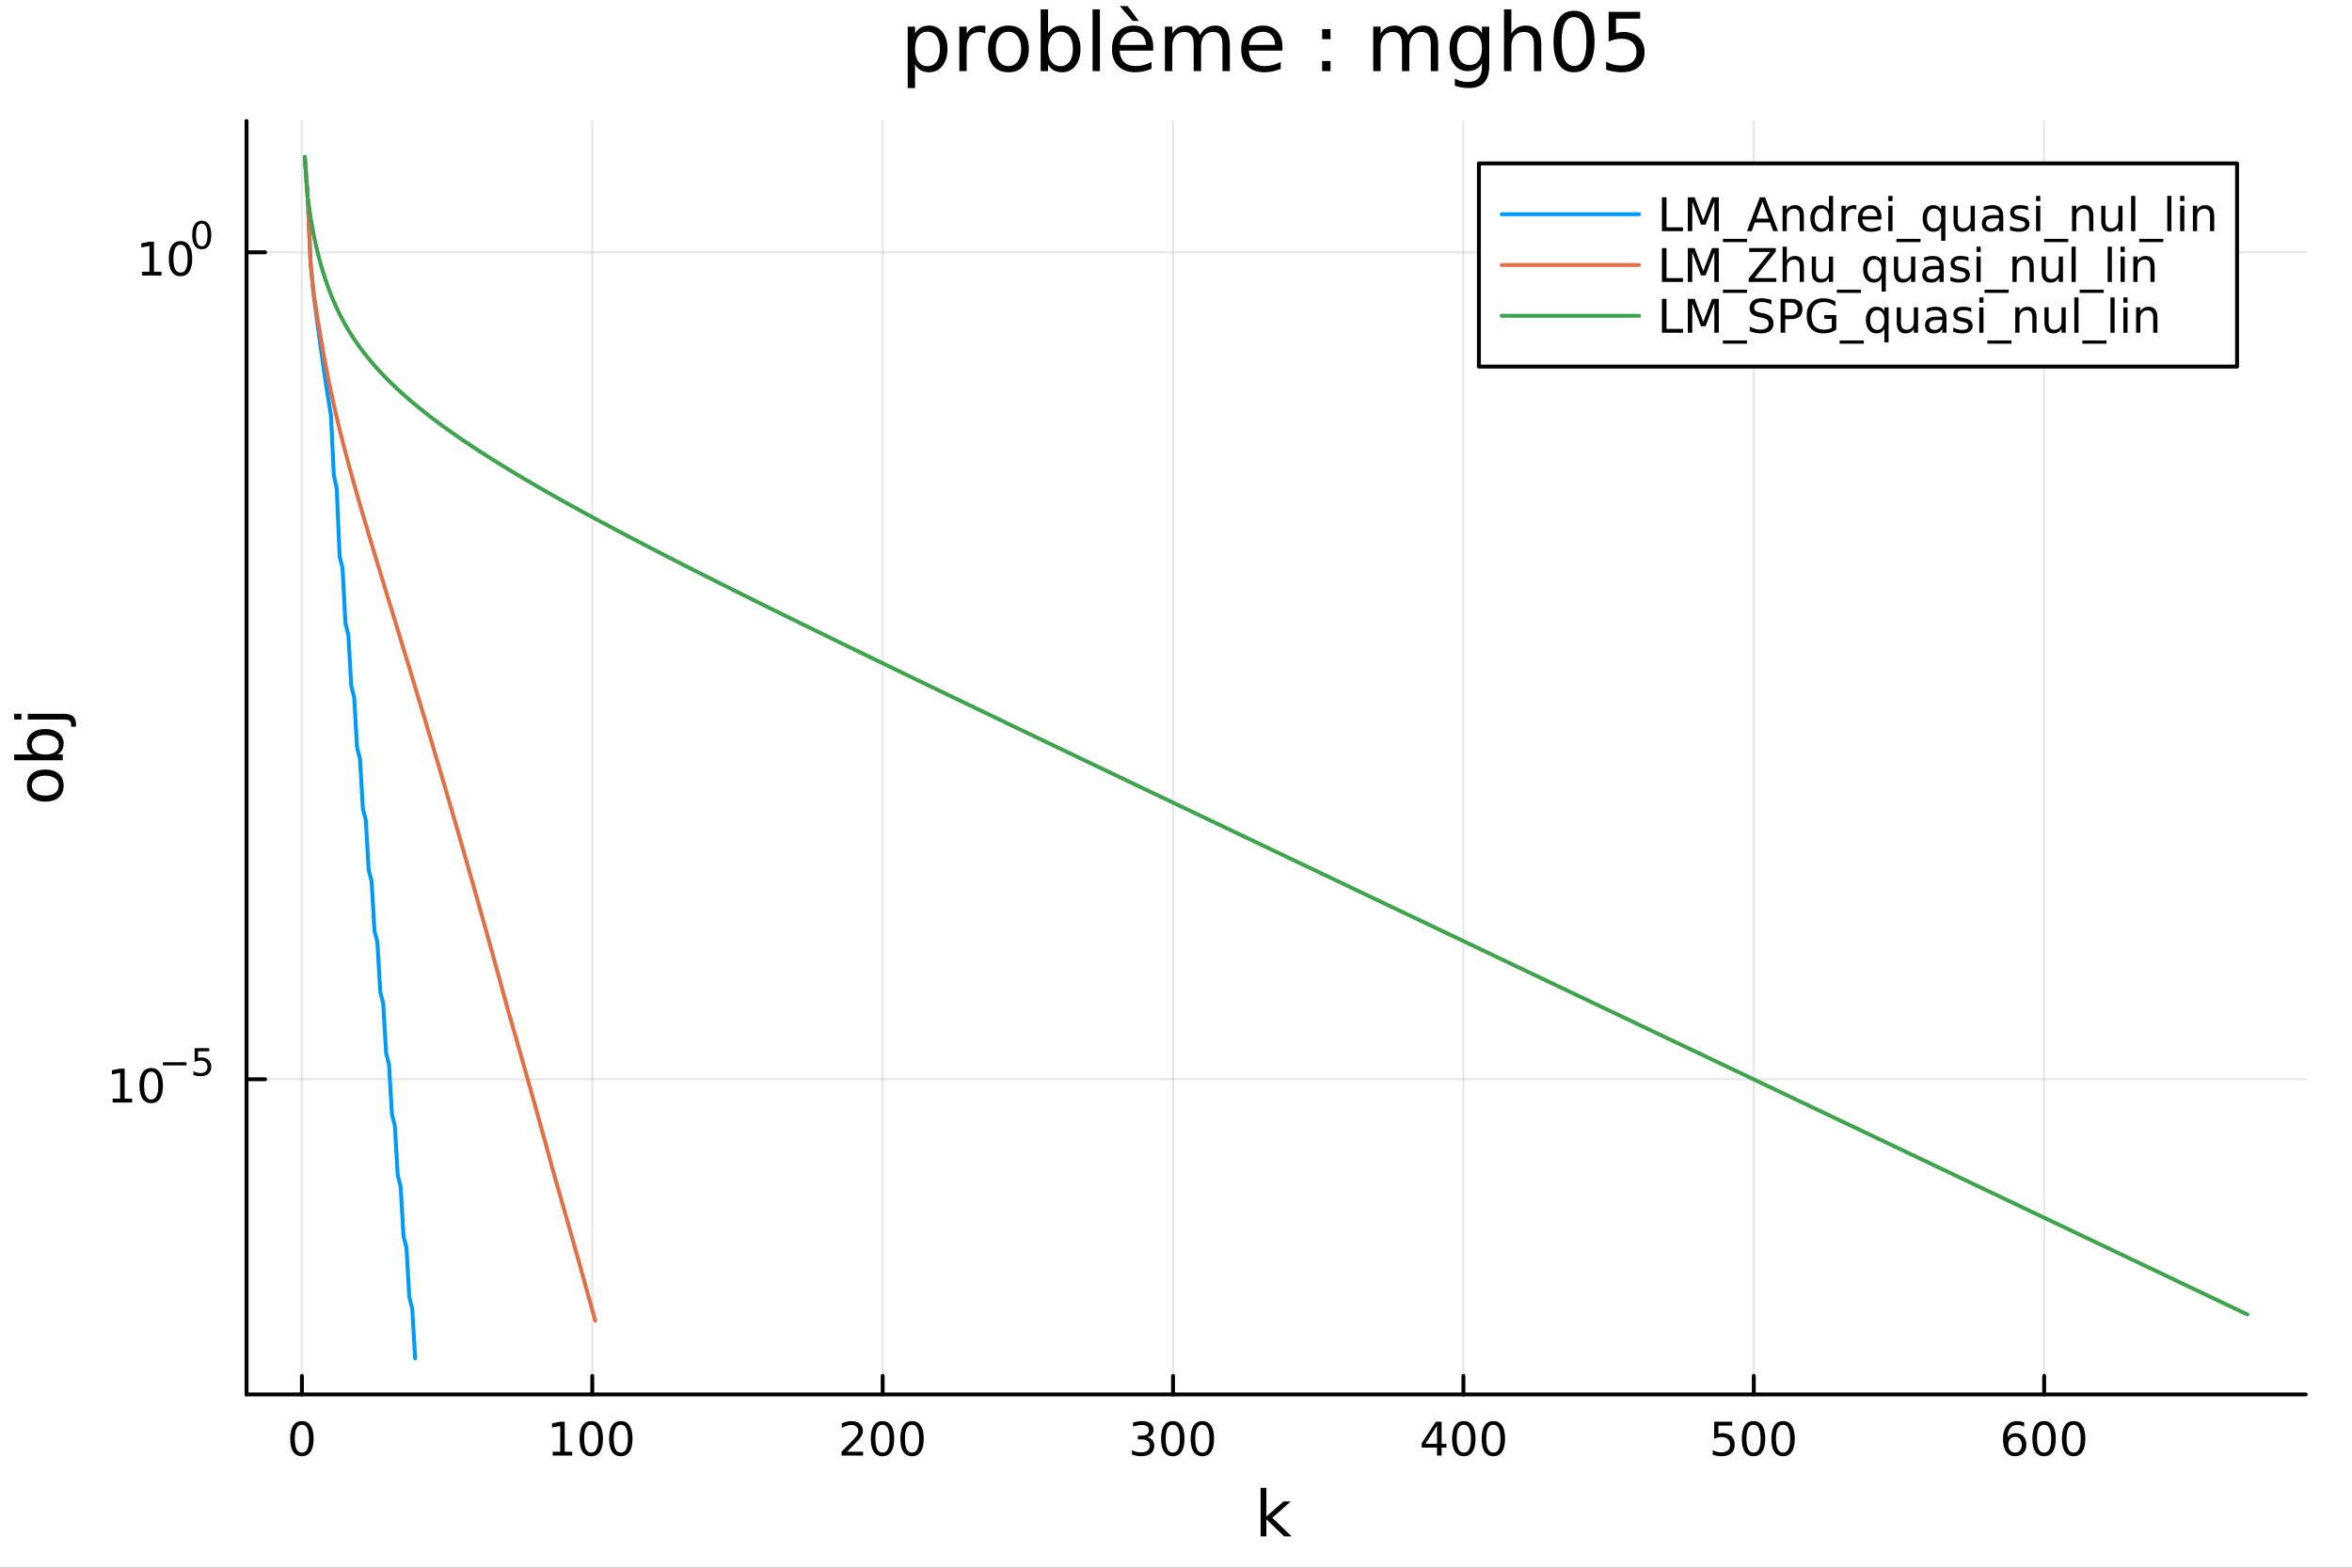<?xml version="1.0" encoding="utf-8"?>
<svg xmlns="http://www.w3.org/2000/svg" xmlns:xlink="http://www.w3.org/1999/xlink" width="600" height="400" viewBox="0 0 2400 1600">
<rect x="0" y="0" width="2400" height="1600" fill="#333333" stroke="none"/>
<defs>
  <clipPath id="clip620">
    <rect x="0" y="0" width="2400" height="1600"/>
  </clipPath>
</defs>
<path clip-path="url(#clip620)" d="M0 1600 L2400 1600 L2400 0 L0 0  Z" fill="#ffffff" fill-rule="evenodd" fill-opacity="1"/>
<defs>
  <clipPath id="clip621">
    <rect x="480" y="0" width="1681" height="1600"/>
  </clipPath>
</defs>
<path clip-path="url(#clip620)" d="M251.56 1423.18 L2352.76 1423.18 L2352.76 123.472 L251.56 123.472  Z" fill="#ffffff" fill-rule="evenodd" fill-opacity="1"/>
<defs>
  <clipPath id="clip622">
    <rect x="251" y="123" width="2102" height="1301"/>
  </clipPath>
</defs>
<polyline clip-path="url(#clip622)" style="stroke:#000000; stroke-linecap:round; stroke-linejoin:round; stroke-width:2; stroke-opacity:0.1; fill:none" points="308.065,1423.18 308.065,123.472 "/>
<polyline clip-path="url(#clip622)" style="stroke:#000000; stroke-linecap:round; stroke-linejoin:round; stroke-width:2; stroke-opacity:0.1; fill:none" points="604.367,1423.18 604.367,123.472 "/>
<polyline clip-path="url(#clip622)" style="stroke:#000000; stroke-linecap:round; stroke-linejoin:round; stroke-width:2; stroke-opacity:0.1; fill:none" points="900.669,1423.18 900.669,123.472 "/>
<polyline clip-path="url(#clip622)" style="stroke:#000000; stroke-linecap:round; stroke-linejoin:round; stroke-width:2; stroke-opacity:0.1; fill:none" points="1196.97,1423.18 1196.97,123.472 "/>
<polyline clip-path="url(#clip622)" style="stroke:#000000; stroke-linecap:round; stroke-linejoin:round; stroke-width:2; stroke-opacity:0.1; fill:none" points="1493.27,1423.18 1493.27,123.472 "/>
<polyline clip-path="url(#clip622)" style="stroke:#000000; stroke-linecap:round; stroke-linejoin:round; stroke-width:2; stroke-opacity:0.1; fill:none" points="1789.57,1423.18 1789.57,123.472 "/>
<polyline clip-path="url(#clip622)" style="stroke:#000000; stroke-linecap:round; stroke-linejoin:round; stroke-width:2; stroke-opacity:0.1; fill:none" points="2085.88,1423.18 2085.88,123.472 "/>
<polyline clip-path="url(#clip620)" style="stroke:#000000; stroke-linecap:round; stroke-linejoin:round; stroke-width:4; stroke-opacity:1; fill:none" points="251.56,1423.18 2352.76,1423.18 "/>
<polyline clip-path="url(#clip620)" style="stroke:#000000; stroke-linecap:round; stroke-linejoin:round; stroke-width:4; stroke-opacity:1; fill:none" points="308.065,1423.18 308.065,1404.28 "/>
<polyline clip-path="url(#clip620)" style="stroke:#000000; stroke-linecap:round; stroke-linejoin:round; stroke-width:4; stroke-opacity:1; fill:none" points="604.367,1423.18 604.367,1404.28 "/>
<polyline clip-path="url(#clip620)" style="stroke:#000000; stroke-linecap:round; stroke-linejoin:round; stroke-width:4; stroke-opacity:1; fill:none" points="900.669,1423.18 900.669,1404.28 "/>
<polyline clip-path="url(#clip620)" style="stroke:#000000; stroke-linecap:round; stroke-linejoin:round; stroke-width:4; stroke-opacity:1; fill:none" points="1196.97,1423.18 1196.97,1404.28 "/>
<polyline clip-path="url(#clip620)" style="stroke:#000000; stroke-linecap:round; stroke-linejoin:round; stroke-width:4; stroke-opacity:1; fill:none" points="1493.27,1423.18 1493.27,1404.28 "/>
<polyline clip-path="url(#clip620)" style="stroke:#000000; stroke-linecap:round; stroke-linejoin:round; stroke-width:4; stroke-opacity:1; fill:none" points="1789.57,1423.18 1789.57,1404.28 "/>
<polyline clip-path="url(#clip620)" style="stroke:#000000; stroke-linecap:round; stroke-linejoin:round; stroke-width:4; stroke-opacity:1; fill:none" points="2085.88,1423.18 2085.88,1404.28 "/>
<path clip-path="url(#clip620)" d="M308.065 1454.1 Q304.454 1454.1 302.625 1457.66 Q300.82 1461.2 300.82 1468.33 Q300.82 1475.44 302.625 1479.01 Q304.454 1482.55 308.065 1482.55 Q311.699 1482.55 313.505 1479.01 Q315.334 1475.44 315.334 1468.33 Q315.334 1461.2 313.505 1457.66 Q311.699 1454.1 308.065 1454.1 M308.065 1450.39 Q313.875 1450.39 316.931 1455 Q320.009 1459.58 320.009 1468.33 Q320.009 1477.06 316.931 1481.67 Q313.875 1486.25 308.065 1486.25 Q302.255 1486.25 299.176 1481.67 Q296.121 1477.06 296.121 1468.33 Q296.121 1459.58 299.176 1455 Q302.255 1450.39 308.065 1450.39 Z" fill="#000000" fill-rule="nonzero" fill-opacity="1" /><path clip-path="url(#clip620)" d="M563.974 1481.64 L571.613 1481.64 L571.613 1455.28 L563.302 1456.95 L563.302 1452.69 L571.566 1451.02 L576.242 1451.02 L576.242 1481.64 L583.881 1481.64 L583.881 1485.58 L563.974 1485.58 L563.974 1481.64 Z" fill="#000000" fill-rule="nonzero" fill-opacity="1" /><path clip-path="url(#clip620)" d="M603.325 1454.1 Q599.714 1454.1 597.886 1457.66 Q596.08 1461.2 596.08 1468.33 Q596.08 1475.44 597.886 1479.01 Q599.714 1482.55 603.325 1482.55 Q606.96 1482.55 608.765 1479.01 Q610.594 1475.44 610.594 1468.33 Q610.594 1461.2 608.765 1457.66 Q606.96 1454.1 603.325 1454.1 M603.325 1450.39 Q609.135 1450.39 612.191 1455 Q615.27 1459.58 615.27 1468.33 Q615.27 1477.06 612.191 1481.67 Q609.135 1486.25 603.325 1486.25 Q597.515 1486.25 594.436 1481.67 Q591.381 1477.06 591.381 1468.33 Q591.381 1459.58 594.436 1455 Q597.515 1450.39 603.325 1450.39 Z" fill="#000000" fill-rule="nonzero" fill-opacity="1" /><path clip-path="url(#clip620)" d="M633.487 1454.1 Q629.876 1454.1 628.047 1457.66 Q626.242 1461.2 626.242 1468.33 Q626.242 1475.44 628.047 1479.01 Q629.876 1482.55 633.487 1482.55 Q637.121 1482.55 638.927 1479.01 Q640.756 1475.44 640.756 1468.33 Q640.756 1461.2 638.927 1457.66 Q637.121 1454.1 633.487 1454.1 M633.487 1450.39 Q639.297 1450.39 642.353 1455 Q645.432 1459.58 645.432 1468.33 Q645.432 1477.06 642.353 1481.67 Q639.297 1486.25 633.487 1486.25 Q627.677 1486.25 624.598 1481.67 Q621.543 1477.06 621.543 1468.33 Q621.543 1459.58 624.598 1455 Q627.677 1450.39 633.487 1450.39 Z" fill="#000000" fill-rule="nonzero" fill-opacity="1" /><path clip-path="url(#clip620)" d="M864.361 1481.64 L880.681 1481.64 L880.681 1485.58 L858.736 1485.58 L858.736 1481.64 Q861.398 1478.89 865.982 1474.26 Q870.588 1469.61 871.769 1468.27 Q874.014 1465.74 874.894 1464.01 Q875.796 1462.25 875.796 1460.56 Q875.796 1457.8 873.852 1456.07 Q871.931 1454.33 868.829 1454.33 Q866.63 1454.33 864.176 1455.09 Q861.746 1455.86 858.968 1457.41 L858.968 1452.69 Q861.792 1451.55 864.246 1450.97 Q866.699 1450.39 868.736 1450.39 Q874.107 1450.39 877.301 1453.08 Q880.495 1455.77 880.495 1460.26 Q880.495 1462.39 879.685 1464.31 Q878.898 1466.2 876.792 1468.8 Q876.213 1469.47 873.111 1472.69 Q870.009 1475.88 864.361 1481.64 Z" fill="#000000" fill-rule="nonzero" fill-opacity="1" /><path clip-path="url(#clip620)" d="M900.495 1454.1 Q896.884 1454.1 895.056 1457.66 Q893.25 1461.2 893.25 1468.33 Q893.25 1475.44 895.056 1479.01 Q896.884 1482.55 900.495 1482.55 Q904.13 1482.55 905.935 1479.01 Q907.764 1475.44 907.764 1468.33 Q907.764 1461.2 905.935 1457.66 Q904.13 1454.1 900.495 1454.1 M900.495 1450.39 Q906.305 1450.39 909.361 1455 Q912.44 1459.58 912.44 1468.33 Q912.44 1477.06 909.361 1481.67 Q906.305 1486.25 900.495 1486.25 Q894.685 1486.25 891.606 1481.67 Q888.551 1477.06 888.551 1468.33 Q888.551 1459.58 891.606 1455 Q894.685 1450.39 900.495 1450.39 Z" fill="#000000" fill-rule="nonzero" fill-opacity="1" /><path clip-path="url(#clip620)" d="M930.657 1454.1 Q927.046 1454.1 925.217 1457.66 Q923.412 1461.2 923.412 1468.33 Q923.412 1475.44 925.217 1479.01 Q927.046 1482.55 930.657 1482.55 Q934.291 1482.55 936.097 1479.01 Q937.926 1475.44 937.926 1468.33 Q937.926 1461.2 936.097 1457.66 Q934.291 1454.1 930.657 1454.1 M930.657 1450.39 Q936.467 1450.39 939.523 1455 Q942.602 1459.58 942.602 1468.33 Q942.602 1477.06 939.523 1481.67 Q936.467 1486.25 930.657 1486.25 Q924.847 1486.25 921.768 1481.67 Q918.713 1477.06 918.713 1468.33 Q918.713 1459.58 921.768 1455 Q924.847 1450.39 930.657 1450.39 Z" fill="#000000" fill-rule="nonzero" fill-opacity="1" /><path clip-path="url(#clip620)" d="M1170.73 1466.95 Q1174.09 1467.66 1175.96 1469.93 Q1177.86 1472.2 1177.86 1475.53 Q1177.86 1480.65 1174.34 1483.45 Q1170.83 1486.25 1164.34 1486.25 Q1162.17 1486.25 1159.85 1485.81 Q1157.56 1485.39 1155.11 1484.54 L1155.11 1480.02 Q1157.05 1481.16 1159.37 1481.74 Q1161.68 1482.32 1164.2 1482.32 Q1168.6 1482.32 1170.89 1480.58 Q1173.21 1478.84 1173.21 1475.53 Q1173.21 1472.48 1171.06 1470.77 Q1168.93 1469.03 1165.11 1469.03 L1161.08 1469.03 L1161.08 1465.19 L1165.29 1465.19 Q1168.74 1465.19 1170.57 1463.82 Q1172.4 1462.43 1172.4 1459.84 Q1172.4 1457.18 1170.5 1455.77 Q1168.63 1454.33 1165.11 1454.33 Q1163.19 1454.33 1160.99 1454.75 Q1158.79 1455.16 1156.15 1456.04 L1156.15 1451.88 Q1158.81 1451.14 1161.13 1450.77 Q1163.46 1450.39 1165.52 1450.39 Q1170.85 1450.39 1173.95 1452.83 Q1177.05 1455.23 1177.05 1459.35 Q1177.05 1462.22 1175.41 1464.21 Q1173.76 1466.18 1170.73 1466.95 Z" fill="#000000" fill-rule="nonzero" fill-opacity="1" /><path clip-path="url(#clip620)" d="M1196.73 1454.1 Q1193.12 1454.1 1191.29 1457.66 Q1189.48 1461.2 1189.48 1468.33 Q1189.48 1475.44 1191.29 1479.01 Q1193.12 1482.55 1196.73 1482.55 Q1200.36 1482.55 1202.17 1479.01 Q1204 1475.44 1204 1468.33 Q1204 1461.2 1202.17 1457.66 Q1200.36 1454.1 1196.73 1454.1 M1196.73 1450.39 Q1202.54 1450.39 1205.59 1455 Q1208.67 1459.58 1208.67 1468.33 Q1208.67 1477.06 1205.59 1481.67 Q1202.54 1486.25 1196.73 1486.25 Q1190.92 1486.25 1187.84 1481.67 Q1184.78 1477.06 1184.78 1468.33 Q1184.78 1459.58 1187.84 1455 Q1190.92 1450.39 1196.73 1450.39 Z" fill="#000000" fill-rule="nonzero" fill-opacity="1" /><path clip-path="url(#clip620)" d="M1226.89 1454.1 Q1223.28 1454.1 1221.45 1457.66 Q1219.64 1461.2 1219.64 1468.33 Q1219.64 1475.44 1221.45 1479.01 Q1223.28 1482.55 1226.89 1482.55 Q1230.52 1482.55 1232.33 1479.01 Q1234.16 1475.44 1234.16 1468.33 Q1234.16 1461.2 1232.33 1457.66 Q1230.52 1454.1 1226.89 1454.1 M1226.89 1450.39 Q1232.7 1450.39 1235.76 1455 Q1238.83 1459.58 1238.83 1468.33 Q1238.83 1477.06 1235.76 1481.67 Q1232.7 1486.25 1226.89 1486.25 Q1221.08 1486.25 1218 1481.67 Q1214.95 1477.06 1214.95 1468.33 Q1214.95 1459.58 1218 1455 Q1221.08 1450.39 1226.89 1450.39 Z" fill="#000000" fill-rule="nonzero" fill-opacity="1" /><path clip-path="url(#clip620)" d="M1466.36 1455.09 L1454.56 1473.54 L1466.36 1473.54 L1466.36 1455.09 M1465.14 1451.02 L1471.02 1451.02 L1471.02 1473.54 L1475.95 1473.54 L1475.95 1477.43 L1471.02 1477.43 L1471.02 1485.58 L1466.36 1485.58 L1466.36 1477.43 L1450.76 1477.43 L1450.76 1472.92 L1465.14 1451.02 Z" fill="#000000" fill-rule="nonzero" fill-opacity="1" /><path clip-path="url(#clip620)" d="M1493.68 1454.1 Q1490.07 1454.1 1488.24 1457.66 Q1486.43 1461.2 1486.43 1468.33 Q1486.43 1475.44 1488.24 1479.01 Q1490.07 1482.55 1493.68 1482.55 Q1497.31 1482.55 1499.12 1479.01 Q1500.95 1475.44 1500.95 1468.33 Q1500.95 1461.2 1499.12 1457.66 Q1497.31 1454.1 1493.68 1454.1 M1493.68 1450.39 Q1499.49 1450.39 1502.54 1455 Q1505.62 1459.58 1505.62 1468.33 Q1505.62 1477.06 1502.54 1481.67 Q1499.49 1486.25 1493.68 1486.25 Q1487.87 1486.25 1484.79 1481.67 Q1481.73 1477.06 1481.73 1468.33 Q1481.73 1459.58 1484.79 1455 Q1487.87 1450.39 1493.68 1450.39 Z" fill="#000000" fill-rule="nonzero" fill-opacity="1" /><path clip-path="url(#clip620)" d="M1523.84 1454.1 Q1520.23 1454.1 1518.4 1457.66 Q1516.59 1461.2 1516.59 1468.33 Q1516.59 1475.44 1518.4 1479.01 Q1520.23 1482.55 1523.84 1482.55 Q1527.47 1482.55 1529.28 1479.01 Q1531.11 1475.44 1531.11 1468.33 Q1531.11 1461.2 1529.28 1457.66 Q1527.47 1454.1 1523.84 1454.1 M1523.84 1450.39 Q1529.65 1450.39 1532.71 1455 Q1535.78 1459.58 1535.78 1468.33 Q1535.78 1477.06 1532.71 1481.67 Q1529.65 1486.25 1523.84 1486.25 Q1518.03 1486.25 1514.95 1481.67 Q1511.9 1477.06 1511.9 1468.33 Q1511.9 1459.58 1514.95 1455 Q1518.03 1450.39 1523.84 1450.39 Z" fill="#000000" fill-rule="nonzero" fill-opacity="1" /><path clip-path="url(#clip620)" d="M1749.19 1451.02 L1767.55 1451.02 L1767.55 1454.96 L1753.48 1454.96 L1753.48 1463.43 Q1754.49 1463.08 1755.51 1462.92 Q1756.53 1462.73 1757.55 1462.73 Q1763.34 1462.73 1766.72 1465.9 Q1770.1 1469.08 1770.1 1474.49 Q1770.1 1480.07 1766.62 1483.17 Q1763.15 1486.25 1756.83 1486.25 Q1754.66 1486.25 1752.39 1485.88 Q1750.14 1485.51 1747.73 1484.77 L1747.73 1480.07 Q1749.82 1481.2 1752.04 1481.76 Q1754.26 1482.32 1756.74 1482.32 Q1760.74 1482.32 1763.08 1480.21 Q1765.42 1478.1 1765.42 1474.49 Q1765.42 1470.88 1763.08 1468.77 Q1760.74 1466.67 1756.74 1466.67 Q1754.86 1466.67 1752.99 1467.08 Q1751.14 1467.5 1749.19 1468.38 L1749.19 1451.02 Z" fill="#000000" fill-rule="nonzero" fill-opacity="1" /><path clip-path="url(#clip620)" d="M1789.31 1454.1 Q1785.7 1454.1 1783.87 1457.66 Q1782.06 1461.2 1782.06 1468.33 Q1782.06 1475.44 1783.87 1479.01 Q1785.7 1482.55 1789.31 1482.55 Q1792.94 1482.55 1794.75 1479.01 Q1796.58 1475.44 1796.58 1468.33 Q1796.58 1461.2 1794.75 1457.66 Q1792.94 1454.1 1789.31 1454.1 M1789.31 1450.39 Q1795.12 1450.39 1798.17 1455 Q1801.25 1459.58 1801.25 1468.33 Q1801.25 1477.06 1798.17 1481.67 Q1795.12 1486.25 1789.31 1486.25 Q1783.5 1486.25 1780.42 1481.67 Q1777.36 1477.06 1777.36 1468.33 Q1777.36 1459.58 1780.42 1455 Q1783.5 1450.39 1789.31 1450.39 Z" fill="#000000" fill-rule="nonzero" fill-opacity="1" /><path clip-path="url(#clip620)" d="M1819.47 1454.1 Q1815.86 1454.1 1814.03 1457.66 Q1812.23 1461.2 1812.23 1468.33 Q1812.23 1475.44 1814.03 1479.01 Q1815.86 1482.55 1819.47 1482.55 Q1823.1 1482.55 1824.91 1479.01 Q1826.74 1475.44 1826.74 1468.33 Q1826.74 1461.2 1824.91 1457.66 Q1823.1 1454.1 1819.47 1454.1 M1819.47 1450.39 Q1825.28 1450.39 1828.34 1455 Q1831.41 1459.58 1831.41 1468.33 Q1831.41 1477.06 1828.34 1481.67 Q1825.28 1486.25 1819.47 1486.25 Q1813.66 1486.25 1810.58 1481.67 Q1807.53 1477.06 1807.53 1468.33 Q1807.53 1459.58 1810.58 1455 Q1813.66 1450.39 1819.47 1450.39 Z" fill="#000000" fill-rule="nonzero" fill-opacity="1" /><path clip-path="url(#clip620)" d="M2056.2 1466.44 Q2053.05 1466.44 2051.2 1468.59 Q2049.37 1470.74 2049.37 1474.49 Q2049.37 1478.22 2051.2 1480.39 Q2053.05 1482.55 2056.2 1482.55 Q2059.35 1482.55 2061.18 1480.39 Q2063.03 1478.22 2063.03 1474.49 Q2063.03 1470.74 2061.18 1468.59 Q2059.35 1466.44 2056.2 1466.44 M2065.48 1451.78 L2065.48 1456.04 Q2063.72 1455.21 2061.92 1454.77 Q2060.14 1454.33 2058.38 1454.33 Q2053.75 1454.33 2051.29 1457.45 Q2048.86 1460.58 2048.52 1466.9 Q2049.88 1464.89 2051.94 1463.82 Q2054 1462.73 2056.48 1462.73 Q2061.69 1462.73 2064.7 1465.9 Q2067.73 1469.05 2067.73 1474.49 Q2067.73 1479.82 2064.58 1483.03 Q2061.43 1486.25 2056.2 1486.25 Q2050.21 1486.25 2047.03 1481.67 Q2043.86 1477.06 2043.86 1468.33 Q2043.86 1460.14 2047.75 1455.28 Q2051.64 1450.39 2058.19 1450.39 Q2059.95 1450.39 2061.73 1450.74 Q2063.54 1451.09 2065.48 1451.78 Z" fill="#000000" fill-rule="nonzero" fill-opacity="1" /><path clip-path="url(#clip620)" d="M2085.78 1454.1 Q2082.17 1454.1 2080.34 1457.66 Q2078.54 1461.2 2078.54 1468.33 Q2078.54 1475.44 2080.34 1479.01 Q2082.17 1482.55 2085.78 1482.55 Q2089.42 1482.55 2091.22 1479.01 Q2093.05 1475.44 2093.05 1468.33 Q2093.05 1461.2 2091.22 1457.66 Q2089.42 1454.1 2085.78 1454.1 M2085.78 1450.39 Q2091.59 1450.39 2094.65 1455 Q2097.73 1459.58 2097.73 1468.33 Q2097.73 1477.06 2094.65 1481.67 Q2091.59 1486.25 2085.78 1486.25 Q2079.97 1486.25 2076.9 1481.67 Q2073.84 1477.06 2073.84 1468.33 Q2073.84 1459.58 2076.9 1455 Q2079.97 1450.39 2085.78 1450.39 Z" fill="#000000" fill-rule="nonzero" fill-opacity="1" /><path clip-path="url(#clip620)" d="M2115.95 1454.1 Q2112.33 1454.1 2110.51 1457.66 Q2108.7 1461.2 2108.7 1468.33 Q2108.7 1475.44 2110.51 1479.01 Q2112.33 1482.55 2115.95 1482.55 Q2119.58 1482.55 2121.39 1479.01 Q2123.21 1475.44 2123.21 1468.33 Q2123.21 1461.2 2121.39 1457.66 Q2119.58 1454.1 2115.95 1454.1 M2115.95 1450.39 Q2121.76 1450.39 2124.81 1455 Q2127.89 1459.58 2127.89 1468.33 Q2127.89 1477.06 2124.81 1481.67 Q2121.76 1486.25 2115.95 1486.25 Q2110.14 1486.25 2107.06 1481.67 Q2104 1477.06 2104 1468.33 Q2104 1459.58 2107.06 1455 Q2110.14 1450.39 2115.95 1450.39 Z" fill="#000000" fill-rule="nonzero" fill-opacity="1" /><path clip-path="url(#clip620)" d="M1286.34 1518.52 L1292.23 1518.52 L1292.23 1547.77 L1309.7 1532.4 L1317.18 1532.4 L1298.27 1549.07 L1317.98 1568.04 L1310.34 1568.04 L1292.23 1550.63 L1292.23 1568.04 L1286.34 1568.04 L1286.34 1518.52 Z" fill="#000000" fill-rule="nonzero" fill-opacity="1" /><polyline clip-path="url(#clip622)" style="stroke:#000000; stroke-linecap:round; stroke-linejoin:round; stroke-width:2; stroke-opacity:0.1; fill:none" points="251.56,1101.5 2352.76,1101.5 "/>
<polyline clip-path="url(#clip622)" style="stroke:#000000; stroke-linecap:round; stroke-linejoin:round; stroke-width:2; stroke-opacity:0.1; fill:none" points="251.56,257.516 2352.76,257.516 "/>
<polyline clip-path="url(#clip620)" style="stroke:#000000; stroke-linecap:round; stroke-linejoin:round; stroke-width:4; stroke-opacity:1; fill:none" points="251.56,1423.18 251.56,123.472 "/>
<polyline clip-path="url(#clip620)" style="stroke:#000000; stroke-linecap:round; stroke-linejoin:round; stroke-width:4; stroke-opacity:1; fill:none" points="251.56,1101.5 270.458,1101.5 "/>
<polyline clip-path="url(#clip620)" style="stroke:#000000; stroke-linecap:round; stroke-linejoin:round; stroke-width:4; stroke-opacity:1; fill:none" points="251.56,257.516 270.458,257.516 "/>
<path clip-path="url(#clip620)" d="M114.931 1121.29 L122.57 1121.29 L122.57 1094.93 L114.26 1096.59 L114.26 1092.33 L122.524 1090.67 L127.2 1090.67 L127.2 1121.29 L134.839 1121.29 L134.839 1125.23 L114.931 1125.23 L114.931 1121.29 Z" fill="#000000" fill-rule="nonzero" fill-opacity="1" /><path clip-path="url(#clip620)" d="M154.283 1093.75 Q150.672 1093.75 148.843 1097.31 Q147.038 1100.85 147.038 1107.98 Q147.038 1115.09 148.843 1118.65 Q150.672 1122.2 154.283 1122.2 Q157.917 1122.2 159.723 1118.65 Q161.552 1115.09 161.552 1107.98 Q161.552 1100.85 159.723 1097.31 Q157.917 1093.75 154.283 1093.75 M154.283 1090.04 Q160.093 1090.04 163.149 1094.65 Q166.227 1099.23 166.227 1107.98 Q166.227 1116.71 163.149 1121.32 Q160.093 1125.9 154.283 1125.9 Q148.473 1125.9 145.394 1121.32 Q142.339 1116.71 142.339 1107.98 Q142.339 1099.23 145.394 1094.65 Q148.473 1090.04 154.283 1090.04 Z" fill="#000000" fill-rule="nonzero" fill-opacity="1" /><path clip-path="url(#clip620)" d="M166.227 1084.14 L190.339 1084.14 L190.339 1087.34 L166.227 1087.34 L166.227 1084.14 Z" fill="#000000" fill-rule="nonzero" fill-opacity="1" /><path clip-path="url(#clip620)" d="M198.577 1069.74 L213.491 1069.74 L213.491 1072.93 L202.056 1072.93 L202.056 1079.82 Q202.884 1079.54 203.711 1079.4 Q204.539 1079.25 205.366 1079.25 Q210.068 1079.25 212.814 1081.83 Q215.56 1084.41 215.56 1088.81 Q215.56 1093.34 212.739 1095.86 Q209.918 1098.36 204.783 1098.36 Q203.015 1098.36 201.172 1098.06 Q199.348 1097.76 197.392 1097.16 L197.392 1093.34 Q199.085 1094.26 200.89 1094.71 Q202.696 1095.17 204.708 1095.17 Q207.962 1095.17 209.861 1093.45 Q211.761 1091.74 211.761 1088.81 Q211.761 1085.87 209.861 1084.16 Q207.962 1082.45 204.708 1082.45 Q203.185 1082.45 201.661 1082.79 Q200.157 1083.13 198.577 1083.84 L198.577 1069.74 Z" fill="#000000" fill-rule="nonzero" fill-opacity="1" /><path clip-path="url(#clip620)" d="M144.855 277.308 L152.493 277.308 L152.493 250.943 L144.183 252.609 L144.183 248.35 L152.447 246.683 L157.123 246.683 L157.123 277.308 L164.762 277.308 L164.762 281.243 L144.855 281.243 L144.855 277.308 Z" fill="#000000" fill-rule="nonzero" fill-opacity="1" /><path clip-path="url(#clip620)" d="M184.206 249.762 Q180.595 249.762 178.766 253.327 Q176.961 256.868 176.961 263.998 Q176.961 271.104 178.766 274.669 Q180.595 278.211 184.206 278.211 Q187.84 278.211 189.646 274.669 Q191.475 271.104 191.475 263.998 Q191.475 256.868 189.646 253.327 Q187.84 249.762 184.206 249.762 M184.206 246.058 Q190.016 246.058 193.072 250.665 Q196.151 255.248 196.151 263.998 Q196.151 272.725 193.072 277.331 Q190.016 281.915 184.206 281.915 Q178.396 281.915 175.317 277.331 Q172.262 272.725 172.262 263.998 Q172.262 255.248 175.317 250.665 Q178.396 246.058 184.206 246.058 Z" fill="#000000" fill-rule="nonzero" fill-opacity="1" /><path clip-path="url(#clip620)" d="M205.855 228.254 Q202.921 228.254 201.436 231.151 Q199.969 234.028 199.969 239.821 Q199.969 245.595 201.436 248.492 Q202.921 251.369 205.855 251.369 Q208.808 251.369 210.275 248.492 Q211.761 245.595 211.761 239.821 Q211.761 234.028 210.275 231.151 Q208.808 228.254 205.855 228.254 M205.855 225.245 Q210.576 225.245 213.059 228.988 Q215.56 232.712 215.56 239.821 Q215.56 246.912 213.059 250.654 Q210.576 254.378 205.855 254.378 Q201.135 254.378 198.633 250.654 Q196.151 246.912 196.151 239.821 Q196.151 232.712 198.633 228.988 Q201.135 225.245 205.855 225.245 Z" fill="#000000" fill-rule="nonzero" fill-opacity="1" /><path clip-path="url(#clip620)" d="M32.462 801.797 Q32.462 806.507 36.154 809.244 Q39.815 811.982 46.212 811.982 Q52.609 811.982 56.302 809.276 Q59.962 806.539 59.962 801.797 Q59.962 797.118 56.27 794.381 Q52.578 791.643 46.212 791.643 Q39.878 791.643 36.186 794.381 Q32.462 797.118 32.462 801.797 M27.497 801.797 Q27.497 794.158 32.462 789.797 Q37.427 785.437 46.212 785.437 Q54.965 785.437 59.962 789.797 Q64.927 794.158 64.927 801.797 Q64.927 809.467 59.962 813.828 Q54.965 818.156 46.212 818.156 Q37.427 818.156 32.462 813.828 Q27.497 809.467 27.497 801.797 Z" fill="#000000" fill-rule="nonzero" fill-opacity="1" /><path clip-path="url(#clip620)" d="M46.212 750.139 Q39.751 750.139 36.09 752.812 Q32.398 755.454 32.398 760.101 Q32.398 764.748 36.09 767.422 Q39.751 770.064 46.212 770.064 Q52.673 770.064 56.365 767.422 Q60.026 764.748 60.026 760.101 Q60.026 755.454 56.365 752.812 Q52.673 750.139 46.212 750.139 M33.767 770.064 Q30.584 768.218 29.056 765.417 Q27.497 762.584 27.497 758.669 Q27.497 752.176 32.653 748.134 Q37.809 744.06 46.212 744.06 Q54.615 744.06 59.771 748.134 Q64.927 752.176 64.927 758.669 Q64.927 762.584 63.399 765.417 Q61.84 768.218 58.657 770.064 L64.004 770.064 L64.004 775.952 L14.479 775.952 L14.479 770.064 L33.767 770.064 Z" fill="#000000" fill-rule="nonzero" fill-opacity="1" /><path clip-path="url(#clip620)" d="M28.356 734.352 L28.356 728.495 L64.641 728.495 Q71.452 728.495 74.508 731.105 Q77.563 733.684 77.563 739.445 L77.563 741.673 L72.598 741.673 L72.598 740.113 Q72.598 736.771 71.038 735.561 Q69.51 734.352 64.641 734.352 L28.356 734.352 M14.479 734.352 L14.479 728.495 L21.895 728.495 L21.895 734.352 L14.479 734.352 Z" fill="#000000" fill-rule="nonzero" fill-opacity="1" /><path clip-path="url(#clip620)" d="M933.728 65.77 L933.728 89.833 L926.234 89.833 L926.234 27.206 L933.728 27.206 L933.728 34.092 Q936.078 30.041 939.643 28.097 Q943.248 26.112 948.231 26.112 Q956.494 26.112 961.639 32.675 Q966.824 39.237 966.824 49.931 Q966.824 60.626 961.639 67.188 Q956.494 73.751 948.231 73.751 Q943.248 73.751 939.643 71.806 Q936.078 69.821 933.728 65.77 M959.087 49.931 Q959.087 41.708 955.684 37.05 Q952.322 32.35 946.408 32.35 Q940.493 32.35 937.091 37.05 Q933.728 41.708 933.728 49.931 Q933.728 58.155 937.091 62.854 Q940.493 67.512 946.408 67.512 Q952.322 67.512 955.684 62.854 Q959.087 58.155 959.087 49.931 Z" fill="#000000" fill-rule="nonzero" fill-opacity="1" /><path clip-path="url(#clip620)" d="M1005.47 34.173 Q1004.21 33.444 1002.72 33.12 Q1001.26 32.756 999.475 32.756 Q993.155 32.756 989.752 36.888 Q986.39 40.979 986.39 48.676 L986.39 72.576 L978.896 72.576 L978.896 27.206 L986.39 27.206 L986.39 34.254 Q988.74 30.122 992.507 28.138 Q996.274 26.112 1001.66 26.112 Q1002.43 26.112 1003.36 26.234 Q1004.3 26.315 1005.43 26.517 L1005.47 34.173 Z" fill="#000000" fill-rule="nonzero" fill-opacity="1" /><path clip-path="url(#clip620)" d="M1029.05 32.431 Q1023.05 32.431 1019.57 37.131 Q1016.08 41.789 1016.08 49.931 Q1016.08 58.074 1019.53 62.773 Q1023.01 67.431 1029.05 67.431 Q1035 67.431 1038.48 62.732 Q1041.97 58.033 1041.97 49.931 Q1041.97 41.87 1038.48 37.171 Q1035 32.431 1029.05 32.431 M1029.05 26.112 Q1038.77 26.112 1044.32 32.431 Q1049.87 38.751 1049.87 49.931 Q1049.87 61.071 1044.32 67.431 Q1038.77 73.751 1029.05 73.751 Q1019.28 73.751 1013.73 67.431 Q1008.22 61.071 1008.22 49.931 Q1008.22 38.751 1013.73 32.431 Q1019.28 26.112 1029.05 26.112 Z" fill="#000000" fill-rule="nonzero" fill-opacity="1" /><path clip-path="url(#clip620)" d="M1094.79 49.931 Q1094.79 41.708 1091.39 37.05 Q1088.03 32.35 1082.11 32.35 Q1076.2 32.35 1072.8 37.05 Q1069.43 41.708 1069.43 49.931 Q1069.43 58.155 1072.8 62.854 Q1076.2 67.512 1082.11 67.512 Q1088.03 67.512 1091.39 62.854 Q1094.79 58.155 1094.79 49.931 M1069.43 34.092 Q1071.78 30.041 1075.35 28.097 Q1078.95 26.112 1083.94 26.112 Q1092.2 26.112 1097.34 32.675 Q1102.53 39.237 1102.53 49.931 Q1102.53 60.626 1097.34 67.188 Q1092.2 73.751 1083.94 73.751 Q1078.95 73.751 1075.35 71.806 Q1071.78 69.821 1069.43 65.77 L1069.43 72.576 L1061.94 72.576 L1061.94 9.544 L1069.43 9.544 L1069.43 34.092 Z" fill="#000000" fill-rule="nonzero" fill-opacity="1" /><path clip-path="url(#clip620)" d="M1114.88 9.544 L1122.34 9.544 L1122.34 72.576 L1114.88 72.576 L1114.88 9.544 Z" fill="#000000" fill-rule="nonzero" fill-opacity="1" /><path clip-path="url(#clip620)" d="M1176.74 48.028 L1176.74 51.673 L1142.47 51.673 Q1142.96 59.37 1147.09 63.421 Q1151.26 67.431 1158.68 67.431 Q1162.97 67.431 1166.98 66.378 Q1171.03 65.325 1175 63.218 L1175 70.267 Q1170.99 71.968 1166.78 72.86 Q1162.56 73.751 1158.23 73.751 Q1147.37 73.751 1141.01 67.431 Q1134.69 61.112 1134.69 50.337 Q1134.69 39.197 1140.69 32.675 Q1146.72 26.112 1156.93 26.112 Q1166.09 26.112 1171.39 32.026 Q1176.74 37.9 1176.74 48.028 M1169.29 45.84 Q1169.21 39.723 1165.85 36.077 Q1162.52 32.431 1157.01 32.431 Q1150.78 32.431 1147.01 35.956 Q1143.28 39.48 1142.71 45.88 L1169.29 45.84 M1150.61 6.222 L1162.04 21.373 L1155.84 21.373 L1142.63 6.222 L1150.61 6.222 Z" fill="#000000" fill-rule="nonzero" fill-opacity="1" /><path clip-path="url(#clip620)" d="M1224.3 35.915 Q1227.09 30.892 1230.98 28.502 Q1234.87 26.112 1240.14 26.112 Q1247.23 26.112 1251.08 31.095 Q1254.92 36.037 1254.92 45.192 L1254.92 72.576 L1247.43 72.576 L1247.43 45.435 Q1247.43 38.913 1245.12 35.753 Q1242.81 32.594 1238.07 32.594 Q1232.28 32.594 1228.92 36.442 Q1225.56 40.29 1225.56 46.934 L1225.56 72.576 L1218.06 72.576 L1218.06 45.435 Q1218.06 38.873 1215.75 35.753 Q1213.44 32.594 1208.62 32.594 Q1202.91 32.594 1199.55 36.482 Q1196.19 40.331 1196.19 46.934 L1196.19 72.576 L1188.69 72.576 L1188.69 27.206 L1196.19 27.206 L1196.19 34.254 Q1198.74 30.082 1202.3 28.097 Q1205.87 26.112 1210.77 26.112 Q1215.71 26.112 1219.16 28.624 Q1222.64 31.135 1224.3 35.915 Z" fill="#000000" fill-rule="nonzero" fill-opacity="1" /><path clip-path="url(#clip620)" d="M1308.6 48.028 L1308.6 51.673 L1274.33 51.673 Q1274.81 59.37 1278.95 63.421 Q1283.12 67.431 1290.53 67.431 Q1294.83 67.431 1298.84 66.378 Q1302.89 65.325 1306.86 63.218 L1306.86 70.267 Q1302.85 71.968 1298.63 72.86 Q1294.42 73.751 1290.09 73.751 Q1279.23 73.751 1272.87 67.431 Q1266.55 61.112 1266.55 50.337 Q1266.55 39.197 1272.55 32.675 Q1278.58 26.112 1288.79 26.112 Q1297.95 26.112 1303.25 32.026 Q1308.6 37.9 1308.6 48.028 M1301.15 45.84 Q1301.06 39.723 1297.7 36.077 Q1294.38 32.431 1288.87 32.431 Q1282.63 32.431 1278.87 35.956 Q1275.14 39.48 1274.57 45.88 L1301.15 45.84 Z" fill="#000000" fill-rule="nonzero" fill-opacity="1" /><path clip-path="url(#clip620)" d="M1349.11 62.287 L1357.66 62.287 L1357.66 72.576 L1349.11 72.576 L1349.11 62.287 M1349.11 29.677 L1357.66 29.677 L1357.66 39.966 L1349.11 39.966 L1349.11 29.677 Z" fill="#000000" fill-rule="nonzero" fill-opacity="1" /><path clip-path="url(#clip620)" d="M1436.85 35.915 Q1439.65 30.892 1443.53 28.502 Q1447.42 26.112 1452.69 26.112 Q1459.78 26.112 1463.63 31.095 Q1467.48 36.037 1467.48 45.192 L1467.48 72.576 L1459.98 72.576 L1459.98 45.435 Q1459.98 38.913 1457.67 35.753 Q1455.36 32.594 1450.62 32.594 Q1444.83 32.594 1441.47 36.442 Q1438.11 40.29 1438.11 46.934 L1438.11 72.576 L1430.61 72.576 L1430.61 45.435 Q1430.61 38.873 1428.3 35.753 Q1425.99 32.594 1421.17 32.594 Q1415.46 32.594 1412.1 36.482 Q1408.74 40.331 1408.74 46.934 L1408.74 72.576 L1401.24 72.576 L1401.24 27.206 L1408.74 27.206 L1408.74 34.254 Q1411.29 30.082 1414.85 28.097 Q1418.42 26.112 1423.32 26.112 Q1428.26 26.112 1431.71 28.624 Q1435.19 31.135 1436.85 35.915 Z" fill="#000000" fill-rule="nonzero" fill-opacity="1" /><path clip-path="url(#clip620)" d="M1512.2 49.364 Q1512.2 41.263 1508.84 36.806 Q1505.51 32.35 1499.48 32.35 Q1493.48 32.35 1490.12 36.806 Q1486.8 41.263 1486.8 49.364 Q1486.8 57.426 1490.12 61.882 Q1493.48 66.338 1499.48 66.338 Q1505.51 66.338 1508.84 61.882 Q1512.2 57.426 1512.2 49.364 M1519.65 66.945 Q1519.65 78.531 1514.51 84.162 Q1509.36 89.833 1498.75 89.833 Q1494.82 89.833 1491.34 89.225 Q1487.85 88.658 1484.57 87.443 L1484.57 80.192 Q1487.85 81.974 1491.05 82.825 Q1494.25 83.675 1497.57 83.675 Q1504.91 83.675 1508.55 79.827 Q1512.2 76.019 1512.2 68.282 L1512.2 64.596 Q1509.89 68.606 1506.28 70.591 Q1502.68 72.576 1497.65 72.576 Q1489.31 72.576 1484.21 66.216 Q1479.1 59.856 1479.1 49.364 Q1479.1 38.832 1484.21 32.472 Q1489.31 26.112 1497.65 26.112 Q1502.68 26.112 1506.28 28.097 Q1509.89 30.082 1512.2 34.092 L1512.2 27.206 L1519.65 27.206 L1519.65 66.945 Z" fill="#000000" fill-rule="nonzero" fill-opacity="1" /><path clip-path="url(#clip620)" d="M1572.72 45.192 L1572.72 72.576 L1565.26 72.576 L1565.26 45.435 Q1565.26 38.994 1562.75 35.794 Q1560.24 32.594 1555.22 32.594 Q1549.18 32.594 1545.7 36.442 Q1542.21 40.29 1542.21 46.934 L1542.21 72.576 L1534.72 72.576 L1534.72 9.544 L1542.21 9.544 L1542.21 34.254 Q1544.89 30.163 1548.49 28.138 Q1552.14 26.112 1556.88 26.112 Q1564.7 26.112 1568.71 30.973 Q1572.72 35.794 1572.72 45.192 Z" fill="#000000" fill-rule="nonzero" fill-opacity="1" /><path clip-path="url(#clip620)" d="M1606.14 17.484 Q1599.82 17.484 1596.62 23.722 Q1593.46 29.92 1593.46 42.397 Q1593.46 54.833 1596.62 61.071 Q1599.82 67.269 1606.14 67.269 Q1612.5 67.269 1615.66 61.071 Q1618.86 54.833 1618.86 42.397 Q1618.86 29.92 1615.66 23.722 Q1612.5 17.484 1606.14 17.484 M1606.14 11.002 Q1616.31 11.002 1621.65 19.064 Q1627.04 27.084 1627.04 42.397 Q1627.04 57.669 1621.65 65.73 Q1616.31 73.751 1606.14 73.751 Q1595.97 73.751 1590.58 65.73 Q1585.24 57.669 1585.24 42.397 Q1585.24 27.084 1590.58 19.064 Q1595.97 11.002 1606.14 11.002 Z" fill="#000000" fill-rule="nonzero" fill-opacity="1" /><path clip-path="url(#clip620)" d="M1641.5 12.096 L1673.63 12.096 L1673.63 18.983 L1649 18.983 L1649 33.809 Q1650.78 33.201 1652.56 32.918 Q1654.34 32.594 1656.13 32.594 Q1666.25 32.594 1672.17 38.143 Q1678.08 43.693 1678.08 53.172 Q1678.08 62.935 1672.01 68.363 Q1665.93 73.751 1654.87 73.751 Q1651.06 73.751 1647.09 73.103 Q1643.16 72.454 1638.95 71.158 L1638.95 62.935 Q1642.6 64.92 1646.48 65.892 Q1650.37 66.864 1654.71 66.864 Q1661.72 66.864 1665.81 63.178 Q1669.9 59.492 1669.9 53.172 Q1669.9 46.853 1665.81 43.166 Q1661.72 39.48 1654.71 39.48 Q1651.43 39.48 1648.15 40.209 Q1644.91 40.938 1641.5 42.478 L1641.5 12.096 Z" fill="#000000" fill-rule="nonzero" fill-opacity="1" /><polyline clip-path="url(#clip622)" style="stroke:#009af9; stroke-linecap:round; stroke-linejoin:round; stroke-width:4; stroke-opacity:1; fill:none" points="311.028,160.256 313.991,201.987 316.954,269.285 319.917,299.488 322.88,322.184 325.843,344.346 328.806,365.819 331.769,386.158 334.732,405.447 337.695,423.955 340.658,485.248 343.621,498.813 346.584,568.058 349.547,579.838 352.51,636.311 355.473,647.935 358.436,699.947 361.399,711.433 364.362,762.959 367.325,774.412 370.288,825.511 373.251,836.944 376.214,887.928 379.178,899.354 382.141,950.274 385.104,961.697 388.067,1012.59 391.03,1024.01 393.993,1074.9 396.956,1086.32 399.919,1137.2 402.882,1148.62 405.845,1199.5 408.808,1210.92 411.771,1261.8 414.734,1273.22 417.697,1324.1 420.66,1335.52 423.623,1386.4 "/>
<polyline clip-path="url(#clip622)" style="stroke:#e26f46; stroke-linecap:round; stroke-linejoin:round; stroke-width:4; stroke-opacity:1; fill:none" points="311.028,160.256 313.991,201.987 316.954,269.285 319.917,298.337 322.88,317.852 325.843,335.835 328.806,353.236 331.769,369.747 334.732,385.196 337.695,399.645 340.658,413.236 343.621,426.117 346.584,438.416 349.547,450.24 352.51,461.673 355.473,472.785 358.436,483.63 361.399,494.254 364.362,504.695 367.325,514.983 370.288,525.146 373.251,535.203 376.214,545.175 379.178,555.076 382.141,564.921 385.104,574.72 388.067,584.484 391.03,594.222 393.993,603.941 396.956,613.648 399.919,623.348 402.882,633.047 405.845,642.749 408.808,652.458 411.771,662.177 414.734,671.91 417.697,681.66 420.66,691.428 423.623,701.217 426.586,711.028 429.549,720.864 432.512,730.726 435.475,740.615 438.438,750.532 441.401,760.478 444.364,770.455 447.327,780.463 450.29,790.503 453.253,800.575 456.216,810.681 459.179,820.82 462.142,830.993 465.105,841.201 468.068,851.444 471.031,861.723 473.994,872.037 476.957,882.386 479.92,892.772 482.883,903.195 485.846,913.654 488.809,924.15 491.772,934.683 494.735,945.253 497.698,955.86 500.661,966.505 503.624,977.188 506.587,987.908 509.55,998.666 512.513,1009.46 515.476,1020.3 518.439,1031.17 521.402,1041.47 524.365,1051.8 527.328,1062.17 530.291,1072.57 533.255,1083.01 536.218,1093.48 539.181,1104 542.144,1114.55 545.107,1125.14 548.07,1135.77 551.033,1146.44 553.996,1157.14 556.959,1167.88 559.922,1178.66 562.885,1189.48 565.848,1200.34 568.811,1210.65 571.774,1220.97 574.737,1231.34 577.7,1241.74 580.663,1252.18 583.626,1262.65 586.589,1273.17 589.552,1283.72 592.515,1294.31 595.478,1304.94 598.441,1315.6 601.404,1326.31 604.367,1337.05 607.33,1347.83 "/>
<polyline clip-path="url(#clip622)" style="stroke:#3da44d; stroke-linecap:round; stroke-linejoin:round; stroke-width:4; stroke-opacity:1; fill:none" points="311.028,160.256 313.991,201.987 316.954,222.025 319.917,238.825 322.88,252.686 325.843,264.513 328.806,274.953 331.769,284.349 334.732,292.884 337.695,300.685 340.658,307.853 343.621,314.474 346.584,320.622 349.547,326.36 352.51,331.742 355.473,336.812 358.436,341.607 361.399,346.16 364.362,350.497 367.325,354.642 370.288,358.614 373.251,362.431 376.214,366.108 379.178,369.656 382.141,373.089 385.104,376.415 388.067,379.643 391.03,382.781 393.993,385.836 396.956,388.814 399.919,391.721 402.882,394.561 405.845,397.34 408.808,400.06 411.771,402.727 414.734,405.342 417.697,407.91 420.66,410.433 423.623,412.914 426.586,415.355 429.549,417.757 432.512,420.125 435.475,422.458 438.438,424.759 441.401,427.029 444.364,429.271 447.327,431.484 450.29,433.672 453.253,435.834 456.216,437.972 459.179,440.088 462.142,442.181 465.105,444.253 468.068,446.305 471.031,448.338 473.994,450.353 476.957,452.349 479.92,454.329 482.883,456.292 485.846,458.24 488.809,460.172 491.772,462.09 494.735,463.993 497.698,465.883 500.661,467.76 503.624,469.625 506.587,471.477 509.55,473.318 512.513,475.147 515.476,476.965 518.439,478.772 521.402,480.57 524.365,482.357 527.328,484.135 530.291,485.903 533.255,487.663 536.218,489.414 539.181,491.156 542.144,492.89 545.107,494.616 548.07,496.335 551.033,498.046 553.996,499.75 556.959,501.446 559.922,503.136 562.885,504.819 565.848,506.496 568.811,508.167 571.774,509.831 574.737,511.49 577.7,513.142 580.663,514.79 583.626,516.431 586.589,518.068 589.552,519.699 592.515,521.325 595.478,522.946 598.441,524.563 601.404,526.175 604.367,527.782 607.33,529.385 610.293,530.984 613.256,532.579 616.219,534.169 619.182,535.756 622.145,537.339 625.108,538.918 628.071,540.493 631.034,542.064 633.997,543.633 636.96,545.197 639.923,546.759 642.886,548.317 645.849,549.872 648.812,551.424 651.775,552.973 654.738,554.519 657.701,556.062 660.664,557.602 663.627,559.14 666.59,560.675 669.553,562.207 672.516,563.737 675.479,565.264 678.442,566.789 681.405,568.311 684.369,569.831 687.332,571.349 690.295,572.865 693.258,574.378 696.221,575.889 699.184,577.398 702.147,578.906 705.11,580.411 708.073,581.914 711.036,583.416 713.999,584.915 716.962,586.413 719.925,587.909 722.888,589.403 725.851,590.895 728.814,592.386 731.777,593.876 734.74,595.363 737.703,596.849 740.666,598.334 743.629,599.817 746.592,601.299 749.555,602.779 752.518,604.258 755.481,605.735 758.444,607.211 761.407,608.686 764.37,610.16 767.333,611.632 770.296,613.103 773.259,614.573 776.222,616.042 779.185,617.509 782.148,618.976 785.111,620.441 788.074,621.905 791.037,623.369 794,624.831 796.963,626.292 799.926,627.752 802.889,629.211 805.852,630.67 808.815,632.127 811.778,633.583 814.741,635.039 817.704,636.494 820.667,637.947 823.63,639.4 826.593,640.852 829.556,642.304 832.519,643.754 835.483,645.204 838.446,646.653 841.409,648.102 844.372,649.549 847.335,650.996 850.298,652.442 853.261,653.888 856.224,655.332 859.187,656.777 862.15,658.22 865.113,659.663 868.076,661.105 871.039,662.547 874.002,663.988 876.965,665.429 879.928,666.868 882.891,668.308 885.854,669.747 888.817,671.185 891.78,672.623 894.743,674.06 897.706,675.497 900.669,676.933 903.632,678.369 906.595,679.804 909.558,681.239 912.521,682.673 915.484,684.107 918.447,685.541 921.41,686.974 924.373,688.407 927.336,689.839 930.299,691.271 933.262,692.702 936.225,694.133 939.188,695.564 942.151,696.994 945.114,698.424 948.077,699.854 951.04,701.283 954.003,702.712 956.966,704.141 959.929,705.569 962.892,706.997 965.855,708.424 968.818,709.852 971.781,711.279 974.744,712.705 977.707,714.132 980.67,715.558 983.633,716.984 986.597,718.409 989.56,719.834 992.523,721.259 995.486,722.684 998.449,724.109 1001.41,725.533 1004.37,726.957 1007.34,728.381 1010.3,729.804 1013.26,731.227 1016.23,732.65 1019.19,734.073 1022.15,735.496 1025.12,736.918 1028.08,738.341 1031.04,739.762 1034,741.184 1036.97,742.606 1039.93,744.027 1042.89,745.448 1045.86,746.869 1048.82,748.29 1051.78,749.711 1054.75,751.131 1057.71,752.552 1060.67,753.972 1063.64,755.392 1066.6,756.812 1069.56,758.231 1072.52,759.651 1075.49,761.07 1078.45,762.489 1081.41,763.908 1084.38,765.327 1087.34,766.746 1090.3,768.165 1093.27,769.583 1096.23,771.001 1099.19,772.42 1102.15,773.838 1105.12,775.256 1108.08,776.674 1111.04,778.091 1114.01,779.509 1116.97,780.926 1119.93,782.344 1122.9,783.761 1125.86,785.178 1128.82,786.595 1131.78,788.012 1134.75,789.429 1137.71,790.846 1140.67,792.262 1143.64,793.679 1146.6,795.095 1149.56,796.511 1152.53,797.928 1155.49,799.344 1158.45,800.76 1161.41,802.176 1164.38,803.592 1167.34,805.008 1170.3,806.423 1173.27,807.839 1176.23,809.255 1179.19,810.67 1182.16,812.085 1185.12,813.501 1188.08,814.916 1191.04,816.331 1194.01,817.746 1196.97,819.161 1199.93,820.576 1202.9,821.991 1205.86,823.406 1208.82,824.821 1211.79,826.236 1214.75,827.65 1217.71,829.065 1220.68,830.479 1223.64,831.894 1226.6,833.308 1229.56,834.723 1232.53,836.137 1235.49,837.551 1238.45,838.966 1241.42,840.38 1244.38,841.794 1247.34,843.208 1250.31,844.622 1253.27,846.036 1256.23,847.45 1259.19,848.864 1262.16,850.277 1265.12,851.691 1268.08,853.105 1271.05,854.519 1274.01,855.932 1276.97,857.346 1279.94,858.759 1282.9,860.173 1285.86,861.586 1288.82,863 1291.79,864.413 1294.75,865.827 1297.71,867.24 1300.68,868.653 1303.64,870.067 1306.6,871.48 1309.57,872.893 1312.53,874.306 1315.49,875.719 1318.45,877.133 1321.42,878.546 1324.38,879.959 1327.34,881.372 1330.31,882.785 1333.27,884.198 1336.23,885.611 1339.2,887.023 1342.16,888.436 1345.12,889.849 1348.08,891.262 1351.05,892.675 1354.01,894.088 1356.97,895.5 1359.94,896.913 1362.9,898.326 1365.86,899.739 1368.83,901.151 1371.79,902.564 1374.75,903.976 1377.72,905.389 1380.68,906.802 1383.64,908.214 1386.6,909.627 1389.57,911.039 1392.53,912.452 1395.49,913.864 1398.46,915.277 1401.42,916.689 1404.38,918.102 1407.35,919.514 1410.31,920.926 1413.27,922.339 1416.23,923.751 1419.2,925.163 1422.16,926.576 1425.12,927.988 1428.09,929.4 1431.05,930.813 1434.01,932.225 1436.98,933.637 1439.94,935.049 1442.9,936.462 1445.86,937.874 1448.83,939.286 1451.79,940.698 1454.75,942.11 1457.72,943.523 1460.68,944.935 1463.64,946.347 1466.61,947.759 1469.57,949.171 1472.53,950.583 1475.49,951.995 1478.46,953.407 1481.42,954.819 1484.38,956.231 1487.35,957.643 1490.31,959.055 1493.27,960.467 1496.24,961.879 1499.2,963.291 1502.16,964.703 1505.12,966.115 1508.09,967.527 1511.05,968.939 1514.01,970.351 1516.98,971.763 1519.94,973.175 1522.9,974.587 1525.87,975.999 1528.83,977.411 1531.79,978.823 1534.76,980.235 1537.72,981.647 1540.68,983.059 1543.64,984.47 1546.61,985.882 1549.57,987.294 1552.53,988.706 1555.5,990.118 1558.46,991.53 1561.42,992.942 1564.39,994.353 1567.35,995.765 1570.31,997.177 1573.27,998.589 1576.24,1000 1579.2,1001.41 1582.16,1002.82 1585.13,1004.24 1588.09,1005.65 1591.05,1007.06 1594.02,1008.47 1596.98,1009.88 1599.94,1011.29 1602.9,1012.71 1605.87,1014.12 1608.83,1015.53 1611.79,1016.94 1614.76,1018.35 1617.72,1019.77 1620.68,1021.18 1623.65,1022.59 1626.61,1024 1629.57,1025.41 1632.53,1026.82 1635.5,1028.24 1638.46,1029.65 1641.42,1031.06 1644.39,1032.47 1647.35,1033.88 1650.31,1035.29 1653.28,1036.71 1656.24,1038.12 1659.2,1039.53 1662.16,1040.94 1665.13,1042.35 1668.09,1043.76 1671.05,1045.18 1674.02,1046.59 1676.98,1048 1679.94,1049.41 1682.91,1050.82 1685.87,1052.23 1688.83,1053.65 1691.8,1055.06 1694.76,1056.47 1697.72,1057.88 1700.68,1059.29 1703.65,1060.7 1706.61,1062.12 1709.57,1063.53 1712.54,1064.94 1715.5,1066.35 1718.46,1067.76 1721.43,1069.17 1724.39,1070.59 1727.35,1072 1730.31,1073.41 1733.28,1074.82 1736.24,1076.23 1739.2,1077.64 1742.17,1079.06 1745.13,1080.47 1748.09,1081.88 1751.06,1083.29 1754.02,1084.7 1756.98,1086.11 1759.94,1087.52 1762.91,1088.94 1765.87,1090.35 1768.83,1091.76 1771.8,1093.17 1774.76,1094.58 1777.72,1095.99 1780.69,1097.41 1783.65,1098.82 1786.61,1100.23 1789.57,1101.64 1792.54,1103.05 1795.5,1104.46 1798.46,1105.88 1801.43,1107.29 1804.39,1108.7 1807.35,1110.11 1810.32,1111.52 1813.28,1112.93 1816.24,1114.34 1819.2,1115.76 1822.17,1117.17 1825.13,1118.58 1828.09,1119.99 1831.06,1121.4 1834.02,1122.81 1836.98,1124.23 1839.95,1125.64 1842.91,1127.05 1845.87,1128.46 1848.84,1129.87 1851.8,1131.28 1854.76,1132.7 1857.72,1134.11 1860.69,1135.52 1863.65,1136.93 1866.61,1138.34 1869.58,1139.75 1872.54,1141.16 1875.5,1142.58 1878.47,1143.99 1881.43,1145.4 1884.39,1146.81 1887.35,1148.22 1890.32,1149.63 1893.28,1151.05 1896.24,1152.46 1899.21,1153.87 1902.17,1155.28 1905.13,1156.69 1908.1,1158.1 1911.06,1159.51 1914.02,1160.93 1916.98,1162.34 1919.95,1163.75 1922.91,1165.16 1925.87,1166.57 1928.84,1167.98 1931.8,1169.4 1934.76,1170.81 1937.73,1172.22 1940.69,1173.63 1943.65,1175.04 1946.61,1176.45 1949.58,1177.86 1952.54,1179.28 1955.5,1180.69 1958.47,1182.1 1961.43,1183.51 1964.39,1184.92 1967.36,1186.33 1970.32,1187.75 1973.28,1189.16 1976.25,1190.57 1979.21,1191.98 1982.17,1193.39 1985.13,1194.8 1988.1,1196.21 1991.06,1197.63 1994.02,1199.04 1996.99,1200.45 1999.95,1201.86 2002.91,1203.27 2005.88,1204.68 2008.84,1206.1 2011.8,1207.51 2014.76,1208.92 2017.73,1210.33 2020.69,1211.74 2023.65,1213.15 2026.62,1214.56 2029.58,1215.98 2032.54,1217.39 2035.51,1218.8 2038.47,1220.21 2041.43,1221.62 2044.39,1223.03 2047.36,1224.45 2050.32,1225.86 2053.28,1227.27 2056.25,1228.68 2059.21,1230.09 2062.17,1231.5 2065.14,1232.91 2068.1,1234.33 2071.06,1235.74 2074.02,1237.15 2076.99,1238.56 2079.95,1239.97 2082.91,1241.38 2085.88,1242.79 2088.84,1244.21 2091.8,1245.62 2094.77,1247.03 2097.73,1248.44 2100.69,1249.85 2103.65,1251.26 2106.62,1252.68 2109.58,1254.09 2112.54,1255.5 2115.51,1256.91 2118.47,1258.32 2121.43,1259.73 2124.4,1261.14 2127.36,1262.56 2130.32,1263.97 2133.29,1265.38 2136.25,1266.79 2139.21,1268.2 2142.17,1269.61 2145.14,1271.03 2148.1,1272.44 2151.06,1273.85 2154.03,1275.26 2156.99,1276.67 2159.95,1278.08 2162.92,1279.49 2165.88,1280.91 2168.84,1282.32 2171.8,1283.73 2174.77,1285.14 2177.73,1286.55 2180.69,1287.96 2183.66,1289.37 2186.62,1290.79 2189.58,1292.2 2192.55,1293.61 2195.51,1295.02 2198.47,1296.43 2201.43,1297.84 2204.4,1299.26 2207.36,1300.67 2210.32,1302.08 2213.29,1303.49 2216.25,1304.9 2219.21,1306.31 2222.18,1307.72 2225.14,1309.14 2228.1,1310.55 2231.06,1311.96 2234.03,1313.37 2236.99,1314.78 2239.95,1316.19 2242.92,1317.6 2245.88,1319.02 2248.84,1320.43 2251.81,1321.84 2254.77,1323.25 2257.73,1324.66 2260.69,1326.07 2263.66,1327.49 2266.62,1328.9 2269.58,1330.31 2272.55,1331.72 2275.51,1333.13 2278.47,1334.54 2281.44,1335.95 2284.4,1337.37 2287.36,1338.78 2290.33,1340.19 2293.29,1341.6 "/>
<path clip-path="url(#clip620)" d="M1509.08 374.156 L2282.72 374.156 L2282.72 166.796 L1509.08 166.796  Z" fill="#ffffff" fill-rule="evenodd" fill-opacity="1"/>
<polyline clip-path="url(#clip620)" style="stroke:#000000; stroke-linecap:round; stroke-linejoin:round; stroke-width:4; stroke-opacity:1; fill:none" points="1509.08,374.156 2282.72,374.156 2282.72,166.796 1509.08,166.796 1509.08,374.156 "/>
<polyline clip-path="url(#clip620)" style="stroke:#009af9; stroke-linecap:round; stroke-linejoin:round; stroke-width:4; stroke-opacity:1; fill:none" points="1532.43,218.636 1672.51,218.636 "/>
<path clip-path="url(#clip620)" d="M1695.85 201.356 L1700.53 201.356 L1700.53 231.981 L1717.36 231.981 L1717.36 235.916 L1695.85 235.916 L1695.85 201.356 Z" fill="#000000" fill-rule="nonzero" fill-opacity="1" /><path clip-path="url(#clip620)" d="M1722.27 201.356 L1729.23 201.356 L1738.05 224.874 L1746.92 201.356 L1753.89 201.356 L1753.89 235.916 L1749.33 235.916 L1749.33 205.569 L1740.41 229.272 L1735.71 229.272 L1726.8 205.569 L1726.8 235.916 L1722.27 235.916 L1722.27 201.356 Z" fill="#000000" fill-rule="nonzero" fill-opacity="1" /><path clip-path="url(#clip620)" d="M1782.68 243.786 L1782.68 247.096 L1758.05 247.096 L1758.05 243.786 L1782.68 243.786 Z" fill="#000000" fill-rule="nonzero" fill-opacity="1" /><path clip-path="url(#clip620)" d="M1798.42 205.962 L1792.08 223.161 L1804.79 223.161 L1798.42 205.962 M1795.78 201.356 L1801.08 201.356 L1814.26 235.916 L1809.39 235.916 L1806.25 227.05 L1790.67 227.05 L1787.52 235.916 L1782.59 235.916 L1795.78 201.356 Z" fill="#000000" fill-rule="nonzero" fill-opacity="1" /><path clip-path="url(#clip620)" d="M1840.67 220.268 L1840.67 235.916 L1836.41 235.916 L1836.41 220.407 Q1836.41 216.726 1834.97 214.897 Q1833.54 213.069 1830.67 213.069 Q1827.22 213.069 1825.23 215.268 Q1823.24 217.467 1823.24 221.263 L1823.24 235.916 L1818.96 235.916 L1818.96 209.99 L1823.24 209.99 L1823.24 214.018 Q1824.77 211.68 1826.83 210.522 Q1828.91 209.365 1831.62 209.365 Q1836.08 209.365 1838.38 212.143 Q1840.67 214.897 1840.67 220.268 Z" fill="#000000" fill-rule="nonzero" fill-opacity="1" /><path clip-path="url(#clip620)" d="M1866.22 213.925 L1866.22 199.897 L1870.48 199.897 L1870.48 235.916 L1866.22 235.916 L1866.22 232.027 Q1864.88 234.342 1862.82 235.476 Q1860.78 236.587 1857.91 236.587 Q1853.21 236.587 1850.25 232.837 Q1847.31 229.087 1847.31 222.976 Q1847.31 216.865 1850.25 213.115 Q1853.21 209.365 1857.91 209.365 Q1860.78 209.365 1862.82 210.499 Q1864.88 211.61 1866.22 213.925 M1851.71 222.976 Q1851.71 227.675 1853.63 230.36 Q1855.58 233.022 1858.95 233.022 Q1862.33 233.022 1864.28 230.36 Q1866.22 227.675 1866.22 222.976 Q1866.22 218.277 1864.28 215.615 Q1862.33 212.93 1858.95 212.93 Q1855.58 212.93 1853.63 215.615 Q1851.71 218.277 1851.71 222.976 Z" fill="#000000" fill-rule="nonzero" fill-opacity="1" /><path clip-path="url(#clip620)" d="M1894.28 213.971 Q1893.56 213.555 1892.7 213.37 Q1891.87 213.161 1890.85 213.161 Q1887.24 213.161 1885.3 215.522 Q1883.38 217.86 1883.38 222.258 L1883.38 235.916 L1879.09 235.916 L1879.09 209.99 L1883.38 209.99 L1883.38 214.018 Q1884.72 211.657 1886.87 210.522 Q1889.02 209.365 1892.1 209.365 Q1892.54 209.365 1893.08 209.434 Q1893.61 209.481 1894.26 209.596 L1894.28 213.971 Z" fill="#000000" fill-rule="nonzero" fill-opacity="1" /><path clip-path="url(#clip620)" d="M1919.88 221.888 L1919.88 223.971 L1900.3 223.971 Q1900.58 228.369 1902.94 230.684 Q1905.32 232.976 1909.56 232.976 Q1912.01 232.976 1914.3 232.374 Q1916.62 231.772 1918.89 230.569 L1918.89 234.596 Q1916.59 235.568 1914.19 236.078 Q1911.78 236.587 1909.3 236.587 Q1903.1 236.587 1899.46 232.976 Q1895.85 229.365 1895.85 223.207 Q1895.85 216.842 1899.28 213.115 Q1902.73 209.365 1908.56 209.365 Q1913.79 209.365 1916.82 212.745 Q1919.88 216.101 1919.88 221.888 M1915.62 220.638 Q1915.57 217.143 1913.65 215.059 Q1911.76 212.976 1908.61 212.976 Q1905.04 212.976 1902.89 214.99 Q1900.76 217.004 1900.44 220.661 L1915.62 220.638 Z" fill="#000000" fill-rule="nonzero" fill-opacity="1" /><path clip-path="url(#clip620)" d="M1926.87 209.99 L1931.13 209.99 L1931.13 235.916 L1926.87 235.916 L1926.87 209.99 M1926.87 199.897 L1931.13 199.897 L1931.13 205.291 L1926.87 205.291 L1926.87 199.897 Z" fill="#000000" fill-rule="nonzero" fill-opacity="1" /><path clip-path="url(#clip620)" d="M1959.74 243.786 L1959.74 247.096 L1935.11 247.096 L1935.11 243.786 L1959.74 243.786 Z" fill="#000000" fill-rule="nonzero" fill-opacity="1" /><path clip-path="url(#clip620)" d="M1966.29 222.976 Q1966.29 227.675 1968.21 230.36 Q1970.16 233.022 1973.54 233.022 Q1976.92 233.022 1978.86 230.36 Q1980.81 227.675 1980.81 222.976 Q1980.81 218.277 1978.86 215.615 Q1976.92 212.93 1973.54 212.93 Q1970.16 212.93 1968.21 215.615 Q1966.29 218.277 1966.29 222.976 M1980.81 232.027 Q1979.46 234.342 1977.4 235.476 Q1975.37 236.587 1972.5 236.587 Q1967.8 236.587 1964.83 232.837 Q1961.89 229.087 1961.89 222.976 Q1961.89 216.865 1964.83 213.115 Q1967.8 209.365 1972.5 209.365 Q1975.37 209.365 1977.4 210.499 Q1979.46 211.61 1980.81 213.925 L1980.81 209.99 L1985.07 209.99 L1985.07 245.777 L1980.81 245.777 L1980.81 232.027 Z" fill="#000000" fill-rule="nonzero" fill-opacity="1" /><path clip-path="url(#clip620)" d="M1993.4 225.684 L1993.4 209.99 L1997.66 209.99 L1997.66 225.522 Q1997.66 229.203 1999.09 231.055 Q2000.53 232.883 2003.4 232.883 Q2006.85 232.883 2008.84 230.684 Q2010.85 228.485 2010.85 224.689 L2010.85 209.99 L2015.11 209.99 L2015.11 235.916 L2010.85 235.916 L2010.85 231.934 Q2009.3 234.295 2007.24 235.453 Q2005.2 236.587 2002.5 236.587 Q1998.03 236.587 1995.71 233.809 Q1993.4 231.031 1993.4 225.684 M2004.12 209.365 L2004.12 209.365 Z" fill="#000000" fill-rule="nonzero" fill-opacity="1" /><path clip-path="url(#clip620)" d="M2035.67 222.883 Q2030.5 222.883 2028.51 224.064 Q2026.52 225.244 2026.52 228.092 Q2026.52 230.36 2028 231.703 Q2029.51 233.022 2032.08 233.022 Q2035.62 233.022 2037.75 230.522 Q2039.9 227.999 2039.9 223.832 L2039.9 222.883 L2035.67 222.883 M2044.16 221.124 L2044.16 235.916 L2039.9 235.916 L2039.9 231.981 Q2038.44 234.342 2036.27 235.476 Q2034.09 236.587 2030.94 236.587 Q2026.96 236.587 2024.6 234.365 Q2022.26 232.119 2022.26 228.369 Q2022.26 223.994 2025.18 221.772 Q2028.12 219.55 2033.93 219.55 L2039.9 219.55 L2039.9 219.133 Q2039.9 216.194 2037.96 214.596 Q2036.04 212.976 2032.54 212.976 Q2030.32 212.976 2028.21 213.508 Q2026.11 214.041 2024.16 215.106 L2024.16 211.17 Q2026.5 210.268 2028.7 209.828 Q2030.9 209.365 2032.98 209.365 Q2038.61 209.365 2041.38 212.282 Q2044.16 215.198 2044.16 221.124 Z" fill="#000000" fill-rule="nonzero" fill-opacity="1" /><path clip-path="url(#clip620)" d="M2069.46 210.754 L2069.46 214.782 Q2067.66 213.856 2065.71 213.393 Q2063.77 212.93 2061.69 212.93 Q2058.51 212.93 2056.92 213.902 Q2055.34 214.874 2055.34 216.819 Q2055.34 218.3 2056.48 219.157 Q2057.61 219.99 2061.04 220.754 L2062.5 221.078 Q2067.03 222.05 2068.93 223.832 Q2070.85 225.592 2070.85 228.763 Q2070.85 232.374 2067.98 234.481 Q2065.13 236.587 2060.13 236.587 Q2058.05 236.587 2055.78 236.17 Q2053.54 235.777 2051.04 234.967 L2051.04 230.569 Q2053.4 231.795 2055.69 232.42 Q2057.98 233.022 2060.23 233.022 Q2063.24 233.022 2064.86 232.004 Q2066.48 230.962 2066.48 229.087 Q2066.48 227.351 2065.3 226.425 Q2064.14 225.499 2060.18 224.643 L2058.7 224.295 Q2054.74 223.462 2052.98 221.749 Q2051.22 220.013 2051.22 217.004 Q2051.22 213.346 2053.81 211.356 Q2056.41 209.365 2061.18 209.365 Q2063.54 209.365 2065.62 209.712 Q2067.7 210.059 2069.46 210.754 Z" fill="#000000" fill-rule="nonzero" fill-opacity="1" /><path clip-path="url(#clip620)" d="M2077.63 209.99 L2081.89 209.99 L2081.89 235.916 L2077.63 235.916 L2077.63 209.99 M2077.63 199.897 L2081.89 199.897 L2081.89 205.291 L2077.63 205.291 L2077.63 199.897 Z" fill="#000000" fill-rule="nonzero" fill-opacity="1" /><path clip-path="url(#clip620)" d="M2110.5 243.786 L2110.5 247.096 L2085.87 247.096 L2085.87 243.786 L2110.5 243.786 Z" fill="#000000" fill-rule="nonzero" fill-opacity="1" /><path clip-path="url(#clip620)" d="M2136.06 220.268 L2136.06 235.916 L2131.8 235.916 L2131.8 220.407 Q2131.8 216.726 2130.37 214.897 Q2128.93 213.069 2126.06 213.069 Q2122.61 213.069 2120.62 215.268 Q2118.63 217.467 2118.63 221.263 L2118.63 235.916 L2114.35 235.916 L2114.35 209.99 L2118.63 209.99 L2118.63 214.018 Q2120.16 211.68 2122.22 210.522 Q2124.3 209.365 2127.01 209.365 Q2131.48 209.365 2133.77 212.143 Q2136.06 214.897 2136.06 220.268 Z" fill="#000000" fill-rule="nonzero" fill-opacity="1" /><path clip-path="url(#clip620)" d="M2144.12 225.684 L2144.12 209.99 L2148.37 209.99 L2148.37 225.522 Q2148.37 229.203 2149.81 231.055 Q2151.25 232.883 2154.12 232.883 Q2157.56 232.883 2159.56 230.684 Q2161.57 228.485 2161.57 224.689 L2161.57 209.99 L2165.83 209.99 L2165.83 235.916 L2161.57 235.916 L2161.57 231.934 Q2160.02 234.295 2157.96 235.453 Q2155.92 236.587 2153.21 236.587 Q2148.75 236.587 2146.43 233.809 Q2144.12 231.031 2144.12 225.684 M2154.83 209.365 L2154.83 209.365 Z" fill="#000000" fill-rule="nonzero" fill-opacity="1" /><path clip-path="url(#clip620)" d="M2174.6 199.897 L2178.86 199.897 L2178.86 235.916 L2174.6 235.916 L2174.6 199.897 Z" fill="#000000" fill-rule="nonzero" fill-opacity="1" /><path clip-path="url(#clip620)" d="M2207.47 243.786 L2207.47 247.096 L2182.84 247.096 L2182.84 243.786 L2207.47 243.786 Z" fill="#000000" fill-rule="nonzero" fill-opacity="1" /><path clip-path="url(#clip620)" d="M2211.48 199.897 L2215.74 199.897 L2215.74 235.916 L2211.48 235.916 L2211.48 199.897 Z" fill="#000000" fill-rule="nonzero" fill-opacity="1" /><path clip-path="url(#clip620)" d="M2224.65 209.99 L2228.91 209.99 L2228.91 235.916 L2224.65 235.916 L2224.65 209.99 M2224.65 199.897 L2228.91 199.897 L2228.91 205.291 L2224.65 205.291 L2224.65 199.897 Z" fill="#000000" fill-rule="nonzero" fill-opacity="1" /><path clip-path="url(#clip620)" d="M2259.37 220.268 L2259.37 235.916 L2255.11 235.916 L2255.11 220.407 Q2255.11 216.726 2253.68 214.897 Q2252.24 213.069 2249.37 213.069 Q2245.92 213.069 2243.93 215.268 Q2241.94 217.467 2241.94 221.263 L2241.94 235.916 L2237.66 235.916 L2237.66 209.99 L2241.94 209.99 L2241.94 214.018 Q2243.47 211.68 2245.53 210.522 Q2247.61 209.365 2250.32 209.365 Q2254.79 209.365 2257.08 212.143 Q2259.37 214.897 2259.37 220.268 Z" fill="#000000" fill-rule="nonzero" fill-opacity="1" /><polyline clip-path="url(#clip620)" style="stroke:#e26f46; stroke-linecap:round; stroke-linejoin:round; stroke-width:4; stroke-opacity:1; fill:none" points="1532.43,270.476 1672.51,270.476 "/>
<path clip-path="url(#clip620)" d="M1695.85 253.196 L1700.53 253.196 L1700.53 283.821 L1717.36 283.821 L1717.36 287.756 L1695.85 287.756 L1695.85 253.196 Z" fill="#000000" fill-rule="nonzero" fill-opacity="1" /><path clip-path="url(#clip620)" d="M1722.27 253.196 L1729.23 253.196 L1738.05 276.714 L1746.92 253.196 L1753.89 253.196 L1753.89 287.756 L1749.33 287.756 L1749.33 257.409 L1740.41 281.112 L1735.71 281.112 L1726.8 257.409 L1726.8 287.756 L1722.27 287.756 L1722.27 253.196 Z" fill="#000000" fill-rule="nonzero" fill-opacity="1" /><path clip-path="url(#clip620)" d="M1782.68 295.626 L1782.68 298.936 L1758.05 298.936 L1758.05 295.626 L1782.68 295.626 Z" fill="#000000" fill-rule="nonzero" fill-opacity="1" /><path clip-path="url(#clip620)" d="M1784.88 253.196 L1812.03 253.196 L1812.03 256.761 L1790.18 283.821 L1812.57 283.821 L1812.57 287.756 L1784.35 287.756 L1784.35 284.191 L1806.2 257.131 L1784.88 257.131 L1784.88 253.196 Z" fill="#000000" fill-rule="nonzero" fill-opacity="1" /><path clip-path="url(#clip620)" d="M1840.71 272.108 L1840.71 287.756 L1836.46 287.756 L1836.46 272.247 Q1836.46 268.566 1835.02 266.737 Q1833.58 264.909 1830.71 264.909 Q1827.27 264.909 1825.27 267.108 Q1823.28 269.307 1823.28 273.103 L1823.28 287.756 L1819 287.756 L1819 251.737 L1823.28 251.737 L1823.28 265.858 Q1824.81 263.52 1826.87 262.362 Q1828.96 261.205 1831.66 261.205 Q1836.13 261.205 1838.42 263.983 Q1840.71 266.737 1840.71 272.108 Z" fill="#000000" fill-rule="nonzero" fill-opacity="1" /><path clip-path="url(#clip620)" d="M1848.77 277.524 L1848.77 261.83 L1853.03 261.83 L1853.03 277.362 Q1853.03 281.043 1854.46 282.895 Q1855.9 284.723 1858.77 284.723 Q1862.22 284.723 1864.21 282.524 Q1866.22 280.325 1866.22 276.529 L1866.22 261.83 L1870.48 261.83 L1870.48 287.756 L1866.22 287.756 L1866.22 283.774 Q1864.67 286.135 1862.61 287.293 Q1860.58 288.427 1857.87 288.427 Q1853.4 288.427 1851.08 285.649 Q1848.77 282.871 1848.77 277.524 M1859.49 261.205 L1859.49 261.205 Z" fill="#000000" fill-rule="nonzero" fill-opacity="1" /><path clip-path="url(#clip620)" d="M1898.95 295.626 L1898.95 298.936 L1874.33 298.936 L1874.33 295.626 L1898.95 295.626 Z" fill="#000000" fill-rule="nonzero" fill-opacity="1" /><path clip-path="url(#clip620)" d="M1905.51 274.816 Q1905.51 279.515 1907.43 282.2 Q1909.37 284.862 1912.75 284.862 Q1916.13 284.862 1918.07 282.2 Q1920.02 279.515 1920.02 274.816 Q1920.02 270.117 1918.07 267.455 Q1916.13 264.77 1912.75 264.77 Q1909.37 264.77 1907.43 267.455 Q1905.51 270.117 1905.51 274.816 M1920.02 283.867 Q1918.68 286.182 1916.62 287.316 Q1914.58 288.427 1911.71 288.427 Q1907.01 288.427 1904.05 284.677 Q1901.11 280.927 1901.11 274.816 Q1901.11 268.705 1904.05 264.955 Q1907.01 261.205 1911.71 261.205 Q1914.58 261.205 1916.62 262.339 Q1918.68 263.45 1920.02 265.765 L1920.02 261.83 L1924.28 261.83 L1924.28 297.617 L1920.02 297.617 L1920.02 283.867 Z" fill="#000000" fill-rule="nonzero" fill-opacity="1" /><path clip-path="url(#clip620)" d="M1932.61 277.524 L1932.61 261.83 L1936.87 261.83 L1936.87 277.362 Q1936.87 281.043 1938.31 282.895 Q1939.74 284.723 1942.61 284.723 Q1946.06 284.723 1948.05 282.524 Q1950.07 280.325 1950.07 276.529 L1950.07 261.83 L1954.32 261.83 L1954.32 287.756 L1950.07 287.756 L1950.07 283.774 Q1948.51 286.135 1946.45 287.293 Q1944.42 288.427 1941.71 288.427 Q1937.24 288.427 1934.93 285.649 Q1932.61 282.871 1932.61 277.524 M1943.33 261.205 L1943.33 261.205 Z" fill="#000000" fill-rule="nonzero" fill-opacity="1" /><path clip-path="url(#clip620)" d="M1974.88 274.723 Q1969.72 274.723 1967.73 275.904 Q1965.74 277.084 1965.74 279.932 Q1965.74 282.2 1967.22 283.543 Q1968.72 284.862 1971.29 284.862 Q1974.83 284.862 1976.96 282.362 Q1979.12 279.839 1979.12 275.672 L1979.12 274.723 L1974.88 274.723 M1983.38 272.964 L1983.38 287.756 L1979.12 287.756 L1979.12 283.821 Q1977.66 286.182 1975.48 287.316 Q1973.31 288.427 1970.16 288.427 Q1966.18 288.427 1963.82 286.205 Q1961.48 283.959 1961.48 280.209 Q1961.48 275.834 1964.39 273.612 Q1967.33 271.39 1973.14 271.39 L1979.12 271.39 L1979.12 270.973 Q1979.12 268.034 1977.17 266.436 Q1975.25 264.816 1971.76 264.816 Q1969.53 264.816 1967.43 265.348 Q1965.32 265.881 1963.38 266.946 L1963.38 263.01 Q1965.71 262.108 1967.91 261.668 Q1970.11 261.205 1972.2 261.205 Q1977.82 261.205 1980.6 264.122 Q1983.38 267.038 1983.38 272.964 Z" fill="#000000" fill-rule="nonzero" fill-opacity="1" /><path clip-path="url(#clip620)" d="M2008.68 262.594 L2008.68 266.622 Q2006.87 265.696 2004.93 265.233 Q2002.98 264.77 2000.9 264.77 Q1997.73 264.77 1996.13 265.742 Q1994.56 266.714 1994.56 268.659 Q1994.56 270.14 1995.69 270.997 Q1996.82 271.83 2000.25 272.594 L2001.71 272.918 Q2006.25 273.89 2008.14 275.672 Q2010.07 277.432 2010.07 280.603 Q2010.07 284.214 2007.19 286.321 Q2004.35 288.427 1999.35 288.427 Q1997.26 288.427 1995 288.01 Q1992.75 287.617 1990.25 286.807 L1990.25 282.409 Q1992.61 283.635 1994.9 284.26 Q1997.19 284.862 1999.44 284.862 Q2002.45 284.862 2004.07 283.844 Q2005.69 282.802 2005.69 280.927 Q2005.69 279.191 2004.51 278.265 Q2003.35 277.339 1999.39 276.483 L1997.91 276.135 Q1993.95 275.302 1992.19 273.589 Q1990.44 271.853 1990.44 268.844 Q1990.44 265.186 1993.03 263.196 Q1995.62 261.205 2000.39 261.205 Q2002.75 261.205 2004.83 261.552 Q2006.92 261.899 2008.68 262.594 Z" fill="#000000" fill-rule="nonzero" fill-opacity="1" /><path clip-path="url(#clip620)" d="M2016.85 261.83 L2021.11 261.83 L2021.11 287.756 L2016.85 287.756 L2016.85 261.83 M2016.85 251.737 L2021.11 251.737 L2021.11 257.131 L2016.85 257.131 L2016.85 251.737 Z" fill="#000000" fill-rule="nonzero" fill-opacity="1" /><path clip-path="url(#clip620)" d="M2049.72 295.626 L2049.72 298.936 L2025.09 298.936 L2025.09 295.626 L2049.72 295.626 Z" fill="#000000" fill-rule="nonzero" fill-opacity="1" /><path clip-path="url(#clip620)" d="M2075.27 272.108 L2075.27 287.756 L2071.01 287.756 L2071.01 272.247 Q2071.01 268.566 2069.58 266.737 Q2068.14 264.909 2065.27 264.909 Q2061.82 264.909 2059.83 267.108 Q2057.84 269.307 2057.84 273.103 L2057.84 287.756 L2053.56 287.756 L2053.56 261.83 L2057.84 261.83 L2057.84 265.858 Q2059.37 263.52 2061.43 262.362 Q2063.51 261.205 2066.22 261.205 Q2070.69 261.205 2072.98 263.983 Q2075.27 266.737 2075.27 272.108 Z" fill="#000000" fill-rule="nonzero" fill-opacity="1" /><path clip-path="url(#clip620)" d="M2083.33 277.524 L2083.33 261.83 L2087.59 261.83 L2087.59 277.362 Q2087.59 281.043 2089.02 282.895 Q2090.46 284.723 2093.33 284.723 Q2096.78 284.723 2098.77 282.524 Q2100.78 280.325 2100.78 276.529 L2100.78 261.83 L2105.04 261.83 L2105.04 287.756 L2100.78 287.756 L2100.78 283.774 Q2099.23 286.135 2097.17 287.293 Q2095.13 288.427 2092.43 288.427 Q2087.96 288.427 2085.64 285.649 Q2083.33 282.871 2083.33 277.524 M2094.05 261.205 L2094.05 261.205 Z" fill="#000000" fill-rule="nonzero" fill-opacity="1" /><path clip-path="url(#clip620)" d="M2113.81 251.737 L2118.07 251.737 L2118.07 287.756 L2113.81 287.756 L2113.81 251.737 Z" fill="#000000" fill-rule="nonzero" fill-opacity="1" /><path clip-path="url(#clip620)" d="M2146.68 295.626 L2146.68 298.936 L2122.06 298.936 L2122.06 295.626 L2146.68 295.626 Z" fill="#000000" fill-rule="nonzero" fill-opacity="1" /><path clip-path="url(#clip620)" d="M2150.69 251.737 L2154.95 251.737 L2154.95 287.756 L2150.69 287.756 L2150.69 251.737 Z" fill="#000000" fill-rule="nonzero" fill-opacity="1" /><path clip-path="url(#clip620)" d="M2163.86 261.83 L2168.12 261.83 L2168.12 287.756 L2163.86 287.756 L2163.86 261.83 M2163.86 251.737 L2168.12 251.737 L2168.12 257.131 L2163.86 257.131 L2163.86 251.737 Z" fill="#000000" fill-rule="nonzero" fill-opacity="1" /><path clip-path="url(#clip620)" d="M2198.58 272.108 L2198.58 287.756 L2194.32 287.756 L2194.32 272.247 Q2194.32 268.566 2192.89 266.737 Q2191.45 264.909 2188.58 264.909 Q2185.13 264.909 2183.14 267.108 Q2181.15 269.307 2181.15 273.103 L2181.15 287.756 L2176.87 287.756 L2176.87 261.83 L2181.15 261.83 L2181.15 265.858 Q2182.68 263.52 2184.74 262.362 Q2186.82 261.205 2189.53 261.205 Q2194 261.205 2196.29 263.983 Q2198.58 266.737 2198.58 272.108 Z" fill="#000000" fill-rule="nonzero" fill-opacity="1" /><polyline clip-path="url(#clip620)" style="stroke:#3da44d; stroke-linecap:round; stroke-linejoin:round; stroke-width:4; stroke-opacity:1; fill:none" points="1532.43,322.316 1672.51,322.316 "/>
<path clip-path="url(#clip620)" d="M1695.85 305.036 L1700.53 305.036 L1700.53 335.661 L1717.36 335.661 L1717.36 339.596 L1695.85 339.596 L1695.85 305.036 Z" fill="#000000" fill-rule="nonzero" fill-opacity="1" /><path clip-path="url(#clip620)" d="M1722.27 305.036 L1729.23 305.036 L1738.05 328.554 L1746.92 305.036 L1753.89 305.036 L1753.89 339.596 L1749.33 339.596 L1749.33 309.249 L1740.41 332.952 L1735.71 332.952 L1726.8 309.249 L1726.8 339.596 L1722.27 339.596 L1722.27 305.036 Z" fill="#000000" fill-rule="nonzero" fill-opacity="1" /><path clip-path="url(#clip620)" d="M1782.68 347.466 L1782.68 350.776 L1758.05 350.776 L1758.05 347.466 L1782.68 347.466 Z" fill="#000000" fill-rule="nonzero" fill-opacity="1" /><path clip-path="url(#clip620)" d="M1807.59 306.17 L1807.59 310.73 Q1804.93 309.457 1802.57 308.832 Q1800.21 308.207 1798.01 308.207 Q1794.19 308.207 1792.1 309.688 Q1790.04 311.17 1790.04 313.901 Q1790.04 316.193 1791.41 317.374 Q1792.8 318.531 1796.64 319.249 L1799.46 319.827 Q1804.7 320.823 1807.17 323.346 Q1809.67 325.846 1809.67 330.059 Q1809.67 335.082 1806.29 337.674 Q1802.94 340.267 1796.43 340.267 Q1793.98 340.267 1791.2 339.711 Q1788.45 339.156 1785.48 338.068 L1785.48 333.253 Q1788.33 334.85 1791.06 335.661 Q1793.79 336.471 1796.43 336.471 Q1800.44 336.471 1802.61 334.897 Q1804.79 333.323 1804.79 330.406 Q1804.79 327.86 1803.21 326.424 Q1801.66 324.989 1798.1 324.272 L1795.25 323.716 Q1790.02 322.675 1787.68 320.452 Q1785.34 318.23 1785.34 314.272 Q1785.34 309.688 1788.56 307.05 Q1791.8 304.411 1797.47 304.411 Q1799.9 304.411 1802.43 304.851 Q1804.95 305.29 1807.59 306.17 Z" fill="#000000" fill-rule="nonzero" fill-opacity="1" /><path clip-path="url(#clip620)" d="M1821.64 308.878 L1821.64 321.864 L1827.52 321.864 Q1830.78 321.864 1832.57 320.175 Q1834.35 318.485 1834.35 315.36 Q1834.35 312.258 1832.57 310.568 Q1830.78 308.878 1827.52 308.878 L1821.64 308.878 M1816.96 305.036 L1827.52 305.036 Q1833.33 305.036 1836.29 307.675 Q1839.28 310.29 1839.28 315.36 Q1839.28 320.475 1836.29 323.091 Q1833.33 325.707 1827.52 325.707 L1821.64 325.707 L1821.64 339.596 L1816.96 339.596 L1816.96 305.036 Z" fill="#000000" fill-rule="nonzero" fill-opacity="1" /><path clip-path="url(#clip620)" d="M1869.12 334.665 L1869.12 325.383 L1861.48 325.383 L1861.48 321.54 L1873.75 321.54 L1873.75 336.378 Q1871.04 338.299 1867.77 339.295 Q1864.51 340.267 1860.81 340.267 Q1852.7 340.267 1848.12 335.545 Q1843.56 330.799 1843.56 322.35 Q1843.56 313.878 1848.12 309.156 Q1852.7 304.411 1860.81 304.411 Q1864.19 304.411 1867.22 305.244 Q1870.27 306.077 1872.84 307.698 L1872.84 312.675 Q1870.25 310.476 1867.33 309.364 Q1864.42 308.253 1861.2 308.253 Q1854.86 308.253 1851.66 311.795 Q1848.49 315.337 1848.49 322.35 Q1848.49 329.341 1851.66 332.883 Q1854.86 336.424 1861.2 336.424 Q1863.68 336.424 1865.62 336.008 Q1867.57 335.568 1869.12 334.665 Z" fill="#000000" fill-rule="nonzero" fill-opacity="1" /><path clip-path="url(#clip620)" d="M1901.8 347.466 L1901.8 350.776 L1877.17 350.776 L1877.17 347.466 L1901.8 347.466 Z" fill="#000000" fill-rule="nonzero" fill-opacity="1" /><path clip-path="url(#clip620)" d="M1908.35 326.656 Q1908.35 331.355 1910.27 334.04 Q1912.22 336.702 1915.6 336.702 Q1918.98 336.702 1920.92 334.04 Q1922.87 331.355 1922.87 326.656 Q1922.87 321.957 1920.92 319.295 Q1918.98 316.61 1915.6 316.61 Q1912.22 316.61 1910.27 319.295 Q1908.35 321.957 1908.35 326.656 M1922.87 335.707 Q1921.52 338.022 1919.46 339.156 Q1917.43 340.267 1914.56 340.267 Q1909.86 340.267 1906.89 336.517 Q1903.95 332.767 1903.95 326.656 Q1903.95 320.545 1906.89 316.795 Q1909.86 313.045 1914.56 313.045 Q1917.43 313.045 1919.46 314.179 Q1921.52 315.29 1922.87 317.605 L1922.87 313.67 L1927.13 313.67 L1927.13 349.457 L1922.87 349.457 L1922.87 335.707 Z" fill="#000000" fill-rule="nonzero" fill-opacity="1" /><path clip-path="url(#clip620)" d="M1935.46 329.364 L1935.46 313.67 L1939.72 313.67 L1939.72 329.202 Q1939.72 332.883 1941.15 334.735 Q1942.59 336.563 1945.46 336.563 Q1948.91 336.563 1950.9 334.364 Q1952.91 332.165 1952.91 328.369 L1952.91 313.67 L1957.17 313.67 L1957.17 339.596 L1952.91 339.596 L1952.91 335.614 Q1951.36 337.975 1949.3 339.133 Q1947.26 340.267 1944.56 340.267 Q1940.09 340.267 1937.77 337.489 Q1935.46 334.711 1935.46 329.364 M1946.18 313.045 L1946.18 313.045 Z" fill="#000000" fill-rule="nonzero" fill-opacity="1" /><path clip-path="url(#clip620)" d="M1977.73 326.563 Q1972.57 326.563 1970.57 327.744 Q1968.58 328.924 1968.58 331.772 Q1968.58 334.04 1970.07 335.383 Q1971.57 336.702 1974.14 336.702 Q1977.68 336.702 1979.81 334.202 Q1981.96 331.679 1981.96 327.512 L1981.96 326.563 L1977.73 326.563 M1986.22 324.804 L1986.22 339.596 L1981.96 339.596 L1981.96 335.661 Q1980.51 338.022 1978.33 339.156 Q1976.15 340.267 1973.01 340.267 Q1969.02 340.267 1966.66 338.045 Q1964.32 335.799 1964.32 332.049 Q1964.32 327.674 1967.24 325.452 Q1970.18 323.23 1975.99 323.23 L1981.96 323.23 L1981.96 322.813 Q1981.96 319.874 1980.02 318.276 Q1978.1 316.656 1974.6 316.656 Q1972.38 316.656 1970.27 317.188 Q1968.17 317.721 1966.22 318.786 L1966.22 314.85 Q1968.56 313.948 1970.76 313.508 Q1972.96 313.045 1975.04 313.045 Q1980.67 313.045 1983.44 315.962 Q1986.22 318.878 1986.22 324.804 Z" fill="#000000" fill-rule="nonzero" fill-opacity="1" /><path clip-path="url(#clip620)" d="M2011.52 314.434 L2011.52 318.462 Q2009.72 317.536 2007.77 317.073 Q2005.83 316.61 2003.75 316.61 Q2000.57 316.61 1998.98 317.582 Q1997.4 318.554 1997.4 320.499 Q1997.4 321.98 1998.54 322.837 Q1999.67 323.67 2003.1 324.434 L2004.56 324.758 Q2009.09 325.73 2010.99 327.512 Q2012.91 329.272 2012.91 332.443 Q2012.91 336.054 2010.04 338.161 Q2007.19 340.267 2002.19 340.267 Q2000.11 340.267 1997.84 339.85 Q1995.6 339.457 1993.1 338.647 L1993.1 334.249 Q1995.46 335.475 1997.75 336.1 Q2000.04 336.702 2002.29 336.702 Q2005.3 336.702 2006.92 335.684 Q2008.54 334.642 2008.54 332.767 Q2008.54 331.031 2007.36 330.105 Q2006.2 329.179 2002.24 328.323 L2000.76 327.975 Q1996.8 327.142 1995.04 325.429 Q1993.28 323.693 1993.28 320.684 Q1993.28 317.026 1995.88 315.036 Q1998.47 313.045 2003.24 313.045 Q2005.6 313.045 2007.68 313.392 Q2009.76 313.739 2011.52 314.434 Z" fill="#000000" fill-rule="nonzero" fill-opacity="1" /><path clip-path="url(#clip620)" d="M2019.69 313.67 L2023.95 313.67 L2023.95 339.596 L2019.69 339.596 L2019.69 313.67 M2019.69 303.577 L2023.95 303.577 L2023.95 308.971 L2019.69 308.971 L2019.69 303.577 Z" fill="#000000" fill-rule="nonzero" fill-opacity="1" /><path clip-path="url(#clip620)" d="M2052.56 347.466 L2052.56 350.776 L2027.94 350.776 L2027.94 347.466 L2052.56 347.466 Z" fill="#000000" fill-rule="nonzero" fill-opacity="1" /><path clip-path="url(#clip620)" d="M2078.12 323.948 L2078.12 339.596 L2073.86 339.596 L2073.86 324.087 Q2073.86 320.406 2072.43 318.577 Q2070.99 316.749 2068.12 316.749 Q2064.67 316.749 2062.68 318.948 Q2060.69 321.147 2060.69 324.943 L2060.69 339.596 L2056.41 339.596 L2056.41 313.67 L2060.69 313.67 L2060.69 317.698 Q2062.22 315.36 2064.28 314.202 Q2066.36 313.045 2069.07 313.045 Q2073.54 313.045 2075.83 315.823 Q2078.12 318.577 2078.12 323.948 Z" fill="#000000" fill-rule="nonzero" fill-opacity="1" /><path clip-path="url(#clip620)" d="M2086.18 329.364 L2086.18 313.67 L2090.44 313.67 L2090.44 329.202 Q2090.44 332.883 2091.87 334.735 Q2093.31 336.563 2096.18 336.563 Q2099.62 336.563 2101.62 334.364 Q2103.63 332.165 2103.63 328.369 L2103.63 313.67 L2107.89 313.67 L2107.89 339.596 L2103.63 339.596 L2103.63 335.614 Q2102.08 337.975 2100.02 339.133 Q2097.98 340.267 2095.27 340.267 Q2090.81 340.267 2088.49 337.489 Q2086.18 334.711 2086.18 329.364 M2096.89 313.045 L2096.89 313.045 Z" fill="#000000" fill-rule="nonzero" fill-opacity="1" /><path clip-path="url(#clip620)" d="M2116.66 303.577 L2120.92 303.577 L2120.92 339.596 L2116.66 339.596 L2116.66 303.577 Z" fill="#000000" fill-rule="nonzero" fill-opacity="1" /><path clip-path="url(#clip620)" d="M2149.53 347.466 L2149.53 350.776 L2124.9 350.776 L2124.9 347.466 L2149.53 347.466 Z" fill="#000000" fill-rule="nonzero" fill-opacity="1" /><path clip-path="url(#clip620)" d="M2153.54 303.577 L2157.8 303.577 L2157.8 339.596 L2153.54 339.596 L2153.54 303.577 Z" fill="#000000" fill-rule="nonzero" fill-opacity="1" /><path clip-path="url(#clip620)" d="M2166.71 313.67 L2170.97 313.67 L2170.97 339.596 L2166.71 339.596 L2166.71 313.67 M2166.71 303.577 L2170.97 303.577 L2170.97 308.971 L2166.71 308.971 L2166.71 303.577 Z" fill="#000000" fill-rule="nonzero" fill-opacity="1" /><path clip-path="url(#clip620)" d="M2201.43 323.948 L2201.43 339.596 L2197.17 339.596 L2197.17 324.087 Q2197.17 320.406 2195.74 318.577 Q2194.3 316.749 2191.43 316.749 Q2187.98 316.749 2185.99 318.948 Q2184 321.147 2184 324.943 L2184 339.596 L2179.72 339.596 L2179.72 313.67 L2184 313.67 L2184 317.698 Q2185.53 315.36 2187.59 314.202 Q2189.67 313.045 2192.38 313.045 Q2196.85 313.045 2199.14 315.823 Q2201.43 318.577 2201.43 323.948 Z" fill="#000000" fill-rule="nonzero" fill-opacity="1" /></svg>
